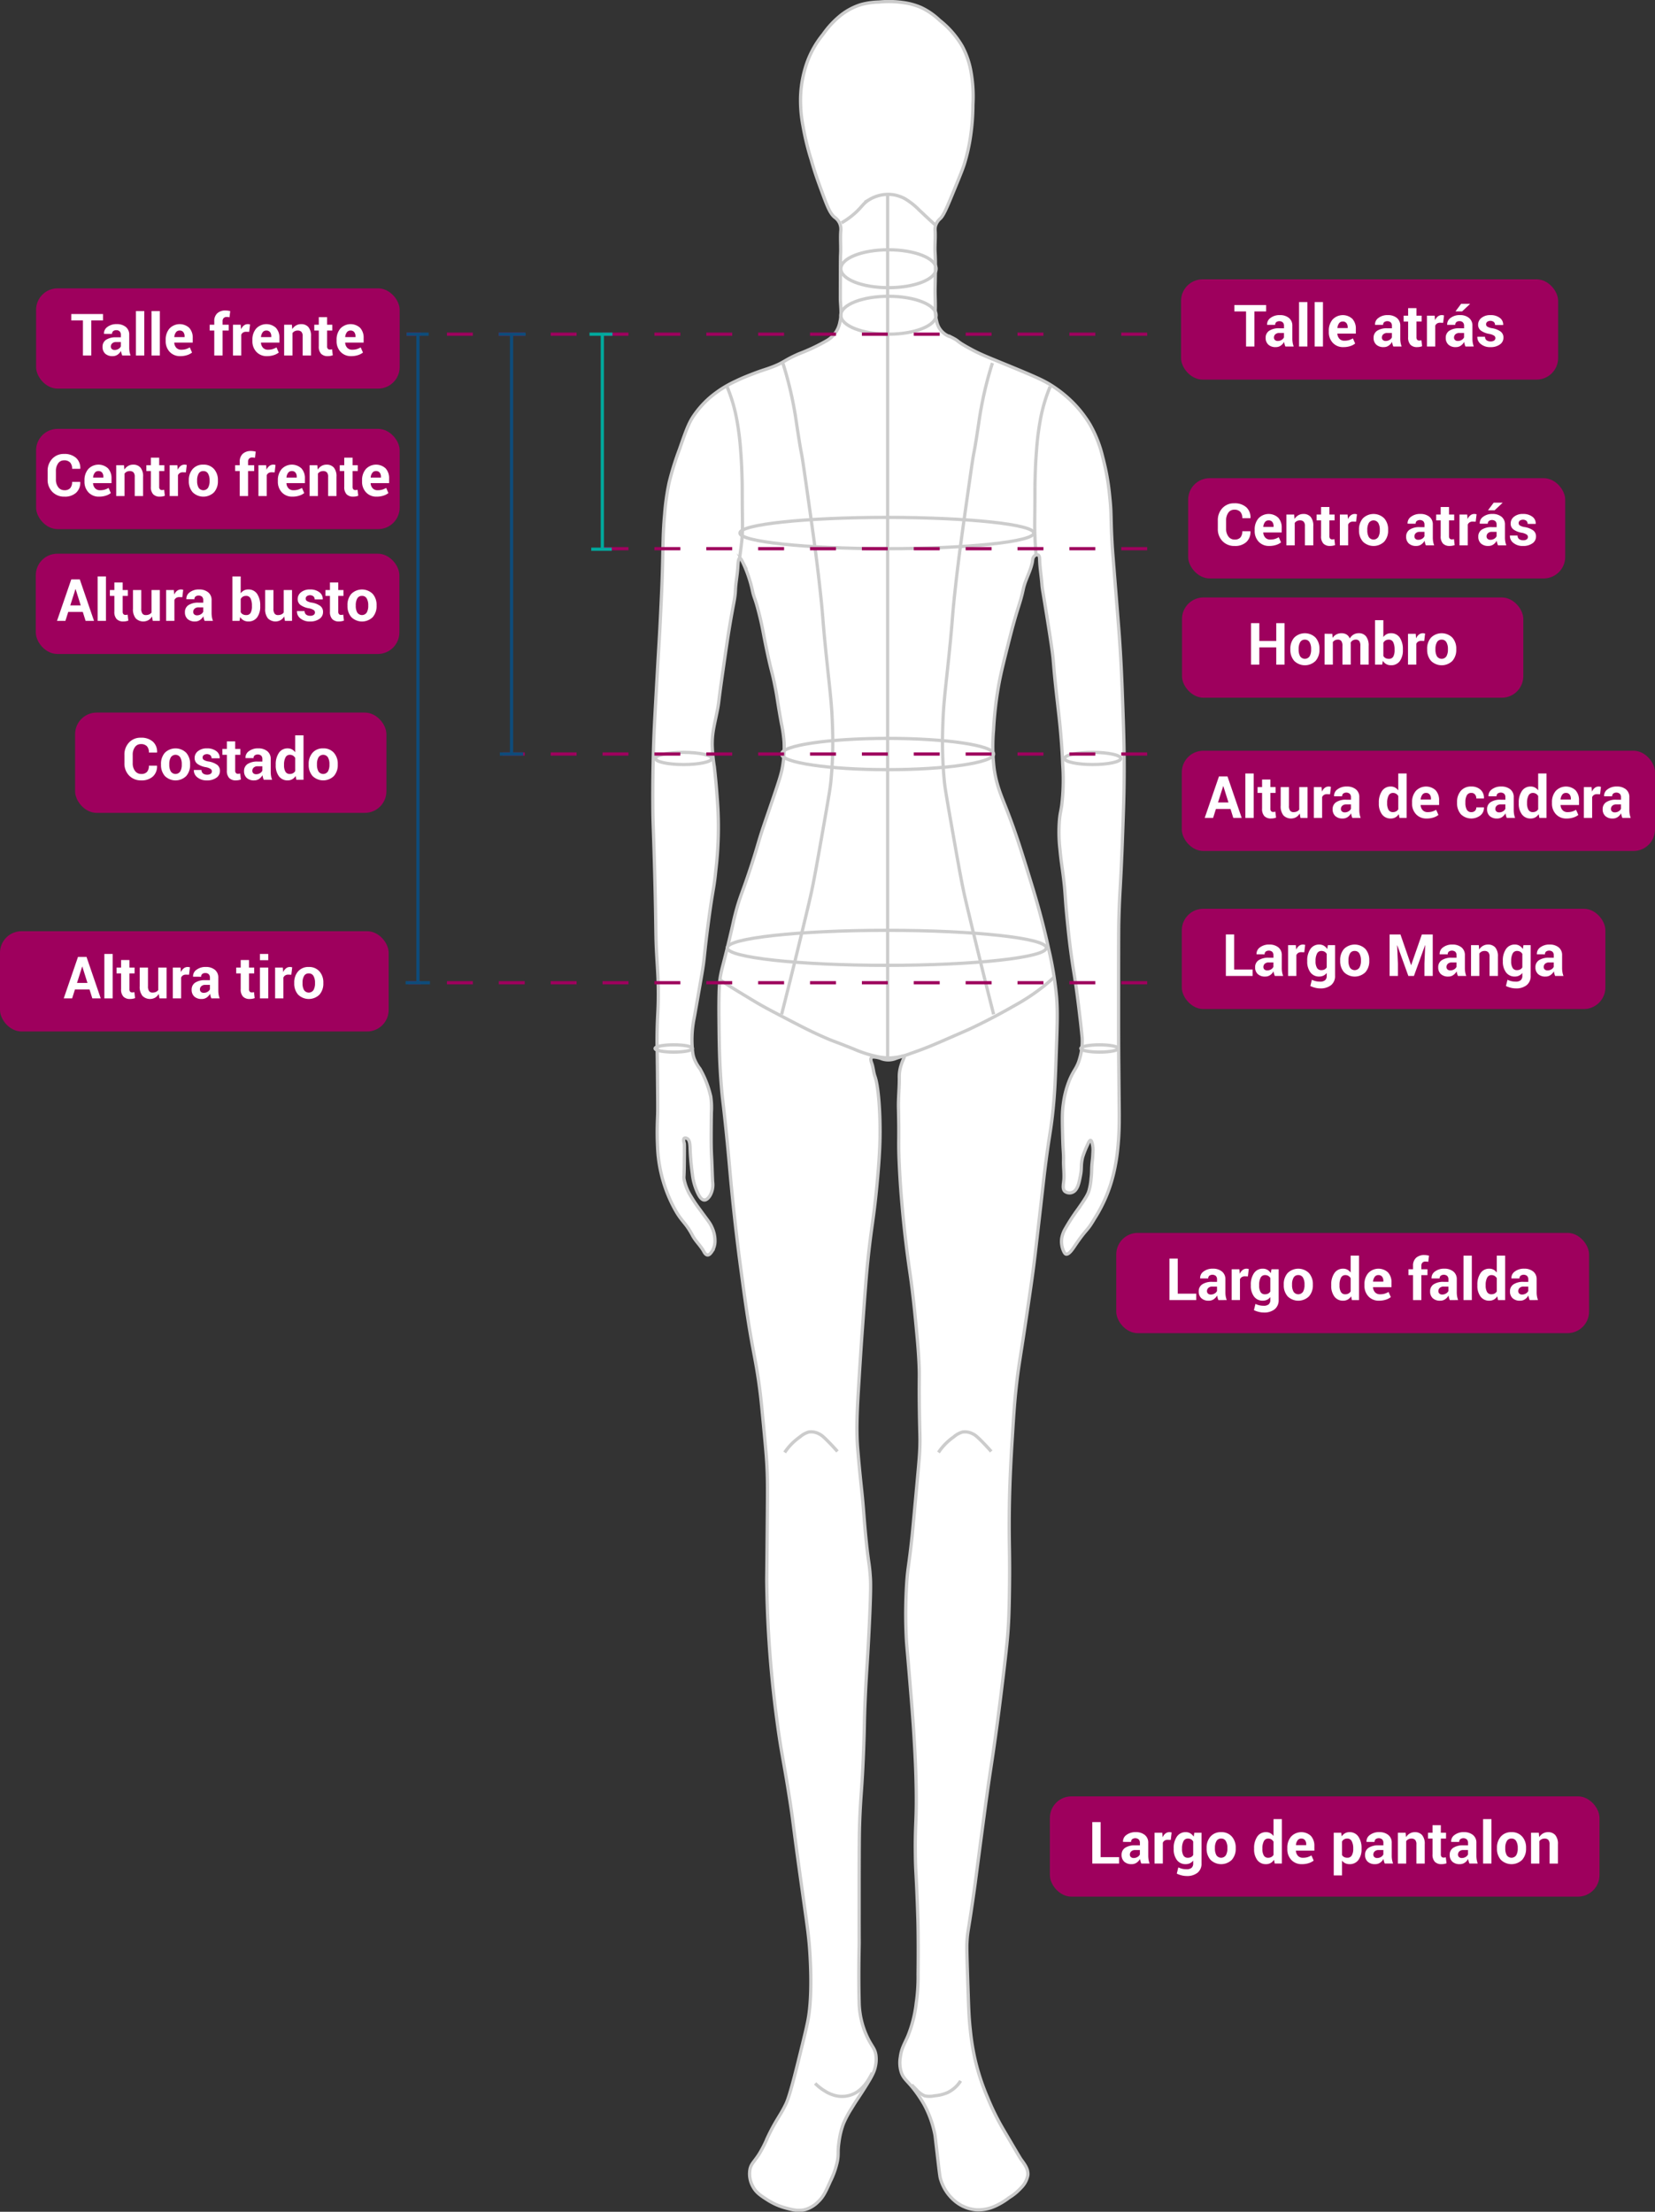 <svg xmlns="http://www.w3.org/2000/svg" width="510.495" height="682.367" viewBox="0 0 510.495 682.367">
  <rect x="0" y="0" width="510.495" height="682.367" fill="#333333" stroke="none"/>
  <g id="Grupo_1054671" data-name="Grupo 1054671" transform="translate(-743.04 -7841.505)">
    <rect id="Rectángulo_5560" data-name="Rectángulo 5560" width="112.15" height="30.936" rx="6.645" transform="translate(754.169 7930.461)" fill="#9e005d"/>
    <rect id="Rectángulo_5561" data-name="Rectángulo 5561" width="112.15" height="30.936" rx="6.645" transform="translate(754.08 8012.325)" fill="#9e005d"/>
    <rect id="Rectángulo_5562" data-name="Rectángulo 5562" width="112.15" height="30.936" rx="6.645" transform="translate(754.169 7973.812)" fill="#9e005d"/>
    <rect id="Rectángulo_5563" data-name="Rectángulo 5563" width="96.019" height="30.936" rx="6.645" transform="translate(766.206 8061.347)" fill="#9e005d"/>
    <rect id="Rectángulo_5564" data-name="Rectángulo 5564" width="119.886" height="30.936" rx="6.645" transform="translate(743.039 8128.793)" fill="#9e005d"/>
    <rect id="Rectángulo_5565" data-name="Rectángulo 5565" width="116.305" height="30.936" rx="6.645" transform="translate(1107.347 7927.679)" fill="#9e005d"/>
    <rect id="Rectángulo_5566" data-name="Rectángulo 5566" width="105.278" height="30.936" rx="6.645" transform="translate(1107.635 8025.825)" fill="#9e005d"/>
    <rect id="Rectángulo_5567" data-name="Rectángulo 5567" width="116.305" height="30.936" rx="6.645" transform="translate(1109.529 7989.026)" fill="#9e005d"/>
    <rect id="Rectángulo_5568" data-name="Rectángulo 5568" width="130.648" height="30.936" rx="6.645" transform="translate(1107.577 8121.867)" fill="#9e005d"/>
    <rect id="Rectángulo_5569" data-name="Rectángulo 5569" width="145.957" height="30.936" rx="6.645" transform="translate(1107.577 8073.115)" fill="#9e005d"/>
    <rect id="Rectángulo_5570" data-name="Rectángulo 5570" width="145.842" height="30.936" rx="6.645" transform="translate(1087.353 8221.867)" fill="#9e005d"/>
    <rect id="Rectángulo_5571" data-name="Rectángulo 5571" width="169.527" height="30.936" rx="6.645" transform="translate(1066.885 8395.708)" fill="#9e005d"/>
    <path id="Trazado_125313" data-name="Trazado 125313" d="M1079.986,8199.456c-.341,2.855-.1,3.173-.392,5.674a19.217,19.217,0,0,1-.652,3.718c-.342,1.105-.774,1.958-3.326,5.608a61.487,61.487,0,0,0-3.913,6,8.839,8.839,0,0,0-1.174,3.131,7.224,7.224,0,0,0,.587,3.913c.365.781.6.882.717.913.877.24,2.063-1.538,2.609-2.348,4.131-6.121,3.593-4.134,6.261-8.675a45.016,45.016,0,0,0,6-14.543,57.878,57.878,0,0,0,.978-5.738,87.739,87.739,0,0,0,.587-10.631c.013-.964.01-1.376-.065-9.065-.04-4.161-.061-6.242-.065-6.652-.057-5.478-.067-10.818-.065-17.739.005-16.515.008-24.773.065-27.066.247-9.878.561-9.905,1.174-26.934.259-7.2.4-10.988.456-16.044.12-9.879-.164-17.248-.456-25.3-.206-5.682-.442-12.024-1.044-20.413-.055-.773-.341-4.364-.913-11.544-1.159-14.557-1.193-14.808-1.3-16.826-.454-8.273-.136-8.8-.718-14.217a73.544,73.544,0,0,0-2.152-12.131,37.806,37.806,0,0,0-3.913-10.043,35.545,35.545,0,0,0-6-7.5,38.363,38.363,0,0,0-5.152-4.109c-2.5-1.68-4.49-2.651-12.587-6-7.9-3.265-9.789-3.907-13.369-5.869-4.855-2.66-2.705-2.011-5.87-3.587a6.2,6.2,0,0,1-4.3-4.7,13.417,13.417,0,0,1-.457-4.043c.054-2.13-.114-4.262-.065-6.391.119-5.217.179-7.825,0-10.827-.136-2.278.158-4.57,0-6.848a4.175,4.175,0,0,1,.13-1.434,4.8,4.8,0,0,1,1.5-2.283c1.027-.938,2.2-3.769,4.5-9.391,1.632-3.986,2.448-5.978,2.935-7.566a56.491,56.491,0,0,0,1.957-9,67.28,67.28,0,0,0,.652-9.195,43.252,43.252,0,0,0-.587-10.044,26.1,26.1,0,0,0-2.674-7.891,28.216,28.216,0,0,0-7.044-8.087,21.285,21.285,0,0,0-5.673-3.913,20.923,20.923,0,0,0-5.805-1.565,30.585,30.585,0,0,0-7.174-.131,23.3,23.3,0,0,0-5.543.783,19.307,19.307,0,0,0-6.913,3.848,28.457,28.457,0,0,0-4.826,5.348,29.407,29.407,0,0,0-5.609,10.826,35.368,35.368,0,0,0-1.3,8.021,41.3,41.3,0,0,0,.717,9.327,81.958,81.958,0,0,0,2.544,10.5c1.222,4.283,2.054,6.529,3.717,11.022,1.474,3.981,2.3,5.786,3.587,6.782a4.609,4.609,0,0,1,1.435,1.7,4.756,4.756,0,0,1,.391,2.478c-.192,2.384.066,4.786-.065,7.174-.051.929-.056,3.336-.065,8.152-.008,3.9-.012,5.844,0,6.065.141,2.709.427,4.474-.2,6.978a8.252,8.252,0,0,1-3.913,5.413,58.976,58.976,0,0,1-8.674,4.109c-4.834,2.12-4.523,2.706-8.674,4.239-1.863.688-2.765.88-5.543,1.957-1.63.631-3.311,1.283-5.218,2.217a34.51,34.51,0,0,0-8.021,5.087,29.26,29.26,0,0,0-5.218,5.935c-1.434,2.2-2.367,4.841-4.174,10.043a89.187,89.187,0,0,0-3.2,10.305,73.047,73.047,0,0,0-1.369,9.652c-.537,5.9-.462,8.932-.652,16.174-.128,4.872-.3,8.531-.652,15.848-.277,5.777-.362,6.466-.979,17.347-.64,11.3-.96,16.948-1.108,21.457-.249,7.555-.283,13.894-.261,18.457.033,7.063.2,7,.587,21.652.5,18.959.21,18.206.652,25.826.233,4.022.471,6.922.456,11.674-.015,5.279-.323,6.4-.391,12.913-.031,3.018.04,2.232.13,11.282.075,7.447.112,11.171.066,12.457-.082,2.279-.243,5.206-.066,9.392.062,1.458.107,2.459.261,3.848a43.706,43.706,0,0,0,4.761,15.521c2.539,4.8,3.457,4.308,5.8,8.739.934,1.765,2.5,3.138,3.456,4.892.169.31.574,1.077,1.174,1.108s1.105-.713,1.37-1.108a5.789,5.789,0,0,0,.913-2.936,9.614,9.614,0,0,0-.848-4.3c-.668-1.585-1.166-2-3.717-5.543a45.816,45.816,0,0,1-2.87-4.24,15.388,15.388,0,0,1-2.087-5.217c-.136-.817.024-.4.065-4.7.039-4.07.059-6.1,0-6.325-.1-.383-.383-1.342,0-1.631.291-.22.825.053.848.065.929.486.913,2.122.978,3.913,0,0,.113,3.1.652,6.978a18.593,18.593,0,0,0,1.109,4.631c.521,1.3,1.381,3.442,2.609,3.456.808.009,1.427-.908,1.7-1.3a6.674,6.674,0,0,0,.847-4.3c-.135-2.608-.183-5.22-.326-7.826-.132-2.413-.131-4.236-.13-6.392,0-1.478.023-4.24.065-7.174a23.08,23.08,0,0,0-.2-4.956,31.3,31.3,0,0,0-3.326-8.544,11.951,11.951,0,0,1-1.956-3.652,9.6,9.6,0,0,1-.261-1.239,33.328,33.328,0,0,1,.391-10.565c.148-.663.9-5.007,2.413-13.7.916-5.271.6-5.127,1.891-15.065,1.515-11.684,1.8-10.768,2.413-16.957a113.524,113.524,0,0,0,.653-19.043c-.436-7.435-1.109-12.978-1.109-12.978a50.87,50.87,0,0,1-.652-6.717c-.013-4.024.705-6.114,1.63-10.892.516-2.665.108-1.061,1.761-12.522.937-6.5,1.406-9.743,1.957-13.043,1.339-8.018,1.69-8.509,1.826-11.413.107-2.293.578-4.557.717-6.848.071-1.17.142-2.8.587-2.87.3-.048.635.615.783.913a40.478,40.478,0,0,1,3.065,8.675c.647,3.121.693,1.846,2.087,7.3,1.248,4.886,1.233,5.994,2.674,12.652,1.32,6.1,1.361,5.3,2.282,9.913.84,4.2.522,3.442,1.957,11.413a42.07,42.07,0,0,1,.848,5.935,34.709,34.709,0,0,1-.457,7.369c-.359,2.166-.792,3.593-2.934,9.914-1.332,3.926-2.022,5.9-2.544,7.434-2.164,6.343-2,6.649-4.174,13.3-2.843,8.722-3.485,9.322-4.957,15-.642,2.479-.463,2.148-1.891,8.087-1.9,7.913-2.231,8.553-2.674,11.022-.242,1.351-.549,3.422-.456,13.239.072,7.7.122,12.986.717,20.479.354,4.443.45,4.022,1.435,13.5s1.074,11.694,1.826,19.3c1.188,12.03,2.424,21.275,2.739,23.609,1.392,10.295,2.275,16.828,3.848,25.173.595,3.161,1.482,7.6,2.217,13.827.273,2.306.487,4.537.914,9,.389,4.072.718,7.5.912,10.107.41,5.478.386,9.411.327,16.5-.184,21.935-.217,20.382-.2,22.175.046,4.068.224,13.1,1.174,24.587.235,2.842.849,9.848,2.087,18.978,1.352,9.973,1.933,11.312,3.848,23.675,1.206,7.791.772,5.946,3.26,23.8,2.149,15.419,2.646,18.034,3,24.391.617,11.049-.135,16.564-.456,18.652-.353,2.3-1.279,6.053-3.131,13.564-2.672,10.841-3.466,12.586-3.978,13.631-1.754,3.584-3.035,4.779-5.543,10.108a37.942,37.942,0,0,1-2.544,5.021c-1.637,2.581-2.475,2.988-2.869,4.7a8.048,8.048,0,0,0,.913,5.479c1,1.838,2.39,2.73,4.435,4.044a19.942,19.942,0,0,0,5.543,2.478c2.274.612,4.122,1.11,6.326.456a9.221,9.221,0,0,0,3.783-2.347c1.605-1.509,2.331-3.092,3.717-6.2a25.782,25.782,0,0,0,2.217-6.261c.477-2.546.009-2.77.522-6.13a24.635,24.635,0,0,1,1.37-5.544,30.8,30.8,0,0,1,2.543-4.762c1.589-2.635,1.964-3,3.979-6.194,2.4-3.8,2.991-5.058,3.326-6.719a9.7,9.7,0,0,0,.13-3.587c-.316-1.777-1.033-2.354-2.152-4.435a26.24,26.24,0,0,1-3-11.934c-.2-7.74-.032-15.457,0-17.088.037-1.89-.006-.737,0-10.369.009-15.431.014-23.146.13-26.8.328-10.308.794-10.508,1.3-24.848.252-7.086.13-6.81.391-13.108.368-8.882.681-11.148,1.239-22.37.616-12.388.495-14.864.392-16.435-.306-4.642-.644-4.256-1.5-13.435-.541-5.8-.535-7.335-1.175-13.369-.155-1.471-.4-3.71-.717-7.044-.285-3.03-.48-5.4-.522-5.936-.471-5.983-.1-12.6.392-20.412.443-7.1.665-10.652,1.043-15.849.816-11.214,1.224-16.821,1.7-21.391,1.15-11.146,1.782-12.349,2.869-24,.8-8.6.906-12.742.914-15.652.021-8.234-.7-14.882-1.566-17.283-.471-1.3-.515-2.737-.978-4.043-.177-.5-.508-1.361-.131-1.761.173-.183.447-.221.914-.2a8.207,8.207,0,0,1,2.413.587,6.255,6.255,0,0,0,3.782,0c.706-.265,1.166-.416,2.087-.717.531-.174.785-.25.913-.13.214.2-.24.795-.717,2.086,0,0-.161.434-.392,1.24a11.265,11.265,0,0,0-.391,3.326c.033,3.153-.341,6.3-.261,9.456.263,10.309-.1,9.625.261,17.413.256,5.6.619,9.826.848,12.457.681,7.824,1.514,14.183,1.826,16.5.557,4.129.815,5.474,1.37,10.043.109.9.52,4.319.978,9.065.522,5.415.845,8.761,1.044,12.914.234,4.91-.014,4.477.13,14.607.109,7.687.257,8.255.13,11.87-.078,2.249-.358,5.313-.913,11.349-.9,9.726-1.344,14.605-1.435,15.456-1.07,10.032-1.344,9.634-1.7,14.8a150.885,150.885,0,0,0-.2,15.131c.128,3.662.271,4.119,1.174,15.13.663,8.076.994,12.113,1.305,17.349.235,3.978.544,9.182.652,15.718.167,10.178-.368,10.475-.261,20.151.072,6.541.3,5.144.782,20.152,0,0,.195,6.082.066,17.087a55.522,55.522,0,0,1-.587,8.936,38.562,38.562,0,0,1-2.609,10.174c-1.009,2.32-1.947,3.691-2.283,6.391a9.817,9.817,0,0,0,.326,4.761c.661,1.839,1.633,2.395,3.522,4.7a39.826,39.826,0,0,1,3.457,5.087,32.234,32.234,0,0,1,3.326,9.2c.106.526.1.557.782,6.457.757,6.529.816,6.925,1.109,7.76a13.785,13.785,0,0,0,5.022,6.979,11.6,11.6,0,0,0,5.869,2.151,12.292,12.292,0,0,0,5.609-1.044,21.4,21.4,0,0,0,4.5-2.674,16.8,16.8,0,0,0,3.718-3.065,7.362,7.362,0,0,0,2.086-3.848c.206-1.943-1-3.425-2.152-5.021-.193-.268-1.955-3.266-5.478-9.262a76.217,76.217,0,0,1-4.761-9.651,70.4,70.4,0,0,1-3.652-10.826,74.013,74.013,0,0,1-1.7-10.109c-.34-3.021-.461-5.309-.652-10.956-.317-9.385-.476-14.078-.391-15.849.186-3.916.439-3.309,2.282-16.5.533-3.813.334-2.59,2.087-15.782.911-6.854,1.367-10.281,1.7-12.651,1.307-9.414,1.547-10.186,2.8-19.239.911-6.555,1.463-11.065,2.152-16.7,1.266-10.337,1.525-13.454,1.7-16.109.164-2.531.3-5.43.391-11.478.177-11.672-.13-13.881-.065-22.826.077-10.49.583-18.749.978-25.044.435-6.922.659-10.491,1.24-15.717.712-6.41,1.131-7.83,3.326-22.7,1.012-6.857,1.519-10.287,2.087-14.739.168-1.315.43-3.413,1.956-16.761,1.2-10.526,1.1-9.744,1.3-11.412,1.455-11.873,1.893-12.263,2.608-19.175.591-5.7.742-10.02,1.044-18.652.28-8.015.413-12.109.065-16.369a107.154,107.154,0,0,0-2.478-15c-.668-3.117-2.2-9.94-5.218-19.761-3.178-10.353-4.922-16.035-7.956-23.739-1.544-3.921-2.886-7-3.587-11.8a57.912,57.912,0,0,1-.2-12.066,111.242,111.242,0,0,1,1.435-12.978c.638-3.79,1.426-6.94,3-13.239,3.152-12.613,3.6-11.941,4.761-17.348.656-3.059,2.5-5.828,2.869-8.935a1.907,1.907,0,0,1,.587-1.239,1.12,1.12,0,0,1,1.109-.261c.437.227.449.992.457,1.3.061,2.641.519,5.258.717,7.892.069.916.14,1.263.587,3.978.209,1.272,1.717,10.438,2.413,15.326.782,5.494.279,3.756,1.7,16.3.466,4.129.763,6.464,1.108,10.566.205,2.428.448,5.36.587,9.261a66.49,66.49,0,0,1-.261,12.326c-.326,2.418-.505,2.406-.717,4.565a46.791,46.791,0,0,0,.131,9.261c.319,3.584.589,4.8,1.043,8.413.713,5.672.429,5.713,1.239,13.761.325,3.232.687,6.823,1.37,11.609.607,4.253.819,4.9,1.5,9.912.452,3.33.812,6.385,1.043,8.348.1.835.235,2.018.391,3.522.142,1.365.225,2.164.261,2.674a18.466,18.466,0,0,1-.717,6.195c-.881,3.254-1.838,3.471-3.261,6.979a29.215,29.215,0,0,0-1.826,7.108c-.4,2.637-.329,5.214-.2,10.37.122,4.693.308,4.475.261,7.37-.033,2.043.291,4.1.065,6.13-.141,1.27-.374,2.451.327,3.13a2.323,2.323,0,0,0,2.347.327c1.613-.636,2.063-2.983,2.478-5.153.5-2.605.026-2.847.653-5.607a30.222,30.222,0,0,1,1.63-4.109c.214-.491.534-1.209.848-1.174.263.03.405.576.522,1.044a8.22,8.22,0,0,1,.2,2.607C1080.106,8198.17,1080.068,8198.766,1079.986,8199.456Z" fill="#fff" stroke="#ccc" stroke-miterlimit="10" stroke-width="1"/>
    <g id="Grupo_56599" data-name="Grupo 56599">
      <g id="Grupo_56598" data-name="Grupo 56598">
        <path id="Trazado_125314" data-name="Trazado 125314" d="M1133.582,7937.588h-3.621v10.819h-2.567v-10.819h-3.6v-1.978h9.791Z" fill="#fff"/>
        <path id="Trazado_125315" data-name="Trazado 125315" d="M1139.523,7948.407a5.2,5.2,0,0,1-.241-.685,4.82,4.82,0,0,1-.146-.739,3.517,3.517,0,0,1-1.042,1.152,2.6,2.6,0,0,1-1.542.457,3.209,3.209,0,0,1-2.3-.769,2.759,2.759,0,0,1-.809-2.1,2.508,2.508,0,0,1,1.077-2.167,5.387,5.387,0,0,1,3.142-.768h1.432v-.756a1.479,1.479,0,0,0-.36-1.063,1.683,1.683,0,0,0-2.026-.075,1.067,1.067,0,0,0-.338.839l-2.479-.009-.008-.052a2.413,2.413,0,0,1,1.045-2.078,4.561,4.561,0,0,1,2.91-.875,4.254,4.254,0,0,1,2.768.865,3,3,0,0,1,1.064,2.466v3.928a7.472,7.472,0,0,0,.1,1.257,6.335,6.335,0,0,0,.322,1.169Zm-2.347-1.714a2.2,2.2,0,0,0,1.2-.334,1.734,1.734,0,0,0,.711-.773v-1.345h-1.432a1.718,1.718,0,0,0-1.239.408,1.328,1.328,0,0,0-.422.99.986.986,0,0,0,.316.764A1.221,1.221,0,0,0,1137.176,7946.693Z" fill="#fff"/>
        <path id="Trazado_125316" data-name="Trazado 125316" d="M1146.308,7948.407h-2.566V7934.7h2.566Z" fill="#fff"/>
        <path id="Trazado_125317" data-name="Trazado 125317" d="M1151.116,7948.407h-2.567V7934.7h2.567Z" fill="#fff"/>
        <path id="Trazado_125318" data-name="Trazado 125318" d="M1157.435,7948.592a4.282,4.282,0,0,1-3.287-1.319,4.715,4.715,0,0,1-1.23-3.348v-.352a5.194,5.194,0,0,1,1.165-3.489,4.342,4.342,0,0,1,6.112-.2,4.462,4.462,0,0,1,1.063,3.137v1.4h-5.677l-.018.053a2.468,2.468,0,0,0,.629,1.541,1.963,1.963,0,0,0,1.516.6,4.9,4.9,0,0,0,1.415-.172,6.4,6.4,0,0,0,1.23-.54l.695,1.586a4.729,4.729,0,0,1-1.521.79A6.587,6.587,0,0,1,1157.435,7948.592Zm-.228-7.893a1.335,1.335,0,0,0-1.125.545,2.825,2.825,0,0,0-.51,1.433l.026.044h3.147v-.229a2.058,2.058,0,0,0-.383-1.306A1.378,1.378,0,0,0,1157.207,7940.7Z" fill="#fff"/>
        <path id="Trazado_125319" data-name="Trazado 125319" d="M1172.816,7948.407a5.2,5.2,0,0,1-.241-.685,4.82,4.82,0,0,1-.146-.739,3.517,3.517,0,0,1-1.042,1.152,2.6,2.6,0,0,1-1.542.457,3.209,3.209,0,0,1-2.3-.769,2.759,2.759,0,0,1-.809-2.1,2.508,2.508,0,0,1,1.077-2.167,5.386,5.386,0,0,1,3.142-.768h1.432v-.756a1.479,1.479,0,0,0-.36-1.063,1.683,1.683,0,0,0-2.026-.075,1.067,1.067,0,0,0-.338.839l-2.479-.009-.008-.052a2.41,2.41,0,0,1,1.045-2.078,4.561,4.561,0,0,1,2.91-.875,4.254,4.254,0,0,1,2.768.865,3,3,0,0,1,1.064,2.466v3.928a7.459,7.459,0,0,0,.1,1.257,6.4,6.4,0,0,0,.321,1.169Zm-2.347-1.714a2.2,2.2,0,0,0,1.2-.334,1.734,1.734,0,0,0,.711-.773v-1.345h-1.432a1.718,1.718,0,0,0-1.239.408,1.328,1.328,0,0,0-.422.99.985.985,0,0,0,.316.764A1.221,1.221,0,0,0,1170.469,7946.693Z" fill="#fff"/>
        <path id="Trazado_125320" data-name="Trazado 125320" d="M1179.953,7936.568v2.329h1.6v1.8h-1.6v4.843a1.121,1.121,0,0,0,.228.791.816.816,0,0,0,.616.237,2.266,2.266,0,0,0,.346-.022,2.868,2.868,0,0,0,.339-.074l.22,1.854a5.29,5.29,0,0,1-.756.2,4.654,4.654,0,0,1-.8.066,2.733,2.733,0,0,1-2.044-.73,3.2,3.2,0,0,1-.716-2.311V7940.7H1176v-1.8h1.388v-2.329Z" fill="#fff"/>
        <path id="Trazado_125321" data-name="Trazado 125321" d="M1188.188,7941.1l-.94-.026a1.711,1.711,0,0,0-.941.237,1.51,1.51,0,0,0-.562.668v6.425h-2.558v-9.51h2.382l.114,1.407a2.994,2.994,0,0,1,.866-1.164,1.923,1.923,0,0,1,1.226-.418,1.881,1.881,0,0,1,.356.031q.162.03.33.074Z" fill="#fff"/>
        <path id="Trazado_125322" data-name="Trazado 125322" d="M1195.07,7948.407a5.2,5.2,0,0,1-.241-.685,4.706,4.706,0,0,1-.146-.739,3.517,3.517,0,0,1-1.042,1.152,2.6,2.6,0,0,1-1.542.457,3.209,3.209,0,0,1-2.3-.769,2.755,2.755,0,0,1-.809-2.1,2.508,2.508,0,0,1,1.077-2.167,5.387,5.387,0,0,1,3.142-.768h1.432v-.756a1.479,1.479,0,0,0-.36-1.063,1.4,1.4,0,0,0-1.064-.378,1.387,1.387,0,0,0-.962.3,1.067,1.067,0,0,0-.338.839l-2.479-.009-.009-.052a2.414,2.414,0,0,1,1.046-2.078,4.559,4.559,0,0,1,2.909-.875,4.255,4.255,0,0,1,2.769.865,3,3,0,0,1,1.064,2.466v3.928a7.472,7.472,0,0,0,.1,1.257,6.322,6.322,0,0,0,.321,1.169Zm-2.347-1.714a2.2,2.2,0,0,0,1.2-.334,1.731,1.731,0,0,0,.712-.773v-1.345h-1.432a1.722,1.722,0,0,0-1.24.408,1.331,1.331,0,0,0-.421.99.985.985,0,0,0,.316.764A1.221,1.221,0,0,0,1192.723,7946.693Zm1.011-11.452h2.716l.017.053-2.434,2.285h-2.048Z" fill="#fff"/>
        <path id="Trazado_125323" data-name="Trazado 125323" d="M1204.3,7945.788a.9.9,0,0,0-.41-.73,4.142,4.142,0,0,0-1.515-.544,6.139,6.139,0,0,1-2.545-1.015,2.208,2.208,0,0,1-.857-1.833,2.616,2.616,0,0,1,1.033-2.087,4.186,4.186,0,0,1,2.764-.857,4.538,4.538,0,0,1,2.9.852,2.519,2.519,0,0,1,1.033,2.153l-.018.053H1204.2a1.251,1.251,0,0,0-.365-.931,1.744,1.744,0,0,0-2.047-.057.951.951,0,0,0-.357.76.861.861,0,0,0,.374.72,4.056,4.056,0,0,0,1.516.5,6.144,6.144,0,0,1,2.61,1.033,2.27,2.27,0,0,1,.853,1.876,2.5,2.5,0,0,1-1.1,2.1,4.753,4.753,0,0,1-2.9.814,4.411,4.411,0,0,1-3-.962,2.69,2.69,0,0,1-1.051-2.194l.018-.052h2.346a1.336,1.336,0,0,0,.5,1.107,2.068,2.068,0,0,0,1.24.343,1.783,1.783,0,0,0,1.084-.281A.907.907,0,0,0,1204.3,7945.788Z" fill="#fff"/>
      </g>
    </g>
    <g id="Grupo_56601" data-name="Grupo 56601">
      <g id="Grupo_56600" data-name="Grupo 56600">
        <path id="Trazado_125324" data-name="Trazado 125324" d="M774.811,7940.37H771.19v10.82h-2.566v-10.82h-3.6v-1.977h9.791Z" fill="#fff"/>
        <path id="Trazado_125325" data-name="Trazado 125325" d="M780.753,7951.19a5.247,5.247,0,0,1-.242-.685,4.658,4.658,0,0,1-.145-.739,3.531,3.531,0,0,1-1.042,1.151,2.594,2.594,0,0,1-1.542.457,3.214,3.214,0,0,1-2.3-.768,2.759,2.759,0,0,1-.808-2.1,2.5,2.5,0,0,1,1.077-2.166,5.379,5.379,0,0,1,3.141-.77h1.433v-.756a1.477,1.477,0,0,0-.36-1.062,1.4,1.4,0,0,0-1.064-.379,1.387,1.387,0,0,0-.963.305,1.064,1.064,0,0,0-.338.837l-2.478-.007-.009-.053a2.413,2.413,0,0,1,1.046-2.078,4.552,4.552,0,0,1,2.909-.875,4.252,4.252,0,0,1,2.769.865,3,3,0,0,1,1.063,2.465v3.93a7.345,7.345,0,0,0,.1,1.255,6.3,6.3,0,0,0,.321,1.17Zm-2.347-1.715a2.2,2.2,0,0,0,1.2-.334,1.733,1.733,0,0,0,.712-.773v-1.344h-1.433a1.718,1.718,0,0,0-1.239.408,1.329,1.329,0,0,0-.422.989.989.989,0,0,0,.317.765A1.223,1.223,0,0,0,778.406,7949.475Z" fill="#fff"/>
        <path id="Trazado_125326" data-name="Trazado 125326" d="M787.538,7951.19h-2.567v-13.711h2.567Z" fill="#fff"/>
        <path id="Trazado_125327" data-name="Trazado 125327" d="M792.345,7951.19h-2.566v-13.711h2.566Z" fill="#fff"/>
        <path id="Trazado_125328" data-name="Trazado 125328" d="M798.665,7951.374a4.284,4.284,0,0,1-3.287-1.318,4.712,4.712,0,0,1-1.231-3.348v-.352a5.2,5.2,0,0,1,1.165-3.49,4.342,4.342,0,0,1,6.112-.2,4.46,4.46,0,0,1,1.064,3.137v1.4H796.81l-.017.053a2.47,2.47,0,0,0,.629,1.541,1.962,1.962,0,0,0,1.515.6,4.881,4.881,0,0,0,1.415-.172,6.407,6.407,0,0,0,1.231-.541l.694,1.586a4.726,4.726,0,0,1-1.52.791A6.592,6.592,0,0,1,798.665,7951.374Zm-.229-7.893a1.339,1.339,0,0,0-1.125.545,2.855,2.855,0,0,0-.51,1.434l.027.043h3.146v-.229a2.049,2.049,0,0,0-.383-1.3A1.374,1.374,0,0,0,798.436,7943.481Z" fill="#fff"/>
        <path id="Trazado_125329" data-name="Trazado 125329" d="M809.132,7951.19v-7.709h-1.415v-1.8h1.415v-1.055a3.213,3.213,0,0,1,.923-2.465,3.642,3.642,0,0,1,2.593-.867,4.773,4.773,0,0,1,.664.049c.225.033.473.078.742.136l-.219,1.907c-.141-.024-.277-.043-.41-.061a3.4,3.4,0,0,0-.46-.027,1.237,1.237,0,0,0-.946.343,1.389,1.389,0,0,0-.32.985v1.055h1.89v1.8H811.7v7.709Z" fill="#fff"/>
        <path id="Trazado_125330" data-name="Trazado 125330" d="M819.9,7943.886l-.94-.026a1.7,1.7,0,0,0-.941.237,1.5,1.5,0,0,0-.562.668v6.425H814.9v-9.509h2.382l.114,1.406a3,3,0,0,1,.865-1.164,1.925,1.925,0,0,1,1.227-.418,1.862,1.862,0,0,1,.355.031c.109.02.219.045.331.074Z" fill="#fff"/>
        <path id="Trazado_125331" data-name="Trazado 125331" d="M825.41,7951.374a4.284,4.284,0,0,1-3.287-1.318,4.712,4.712,0,0,1-1.231-3.348v-.352a5.2,5.2,0,0,1,1.165-3.49,4.343,4.343,0,0,1,6.113-.2,4.46,4.46,0,0,1,1.063,3.137v1.4h-5.678l-.017.053a2.47,2.47,0,0,0,.629,1.541,1.962,1.962,0,0,0,1.515.6,4.881,4.881,0,0,0,1.415-.172,6.407,6.407,0,0,0,1.231-.541l.694,1.586a4.715,4.715,0,0,1-1.52.791A6.592,6.592,0,0,1,825.41,7951.374Zm-.229-7.893a1.339,1.339,0,0,0-1.125.545,2.845,2.845,0,0,0-.509,1.434l.026.043h3.146v-.229a2.054,2.054,0,0,0-.382-1.3A1.378,1.378,0,0,0,825.181,7943.481Z" fill="#fff"/>
        <path id="Trazado_125332" data-name="Trazado 125332" d="M833.074,7941.681l.114,1.361a3.489,3.489,0,0,1,1.169-1.133,3.041,3.041,0,0,1,1.556-.4,2.862,2.862,0,0,1,2.25.9,4.184,4.184,0,0,1,.808,2.84v5.941H836.4v-5.947a1.932,1.932,0,0,0-.387-1.361,1.559,1.559,0,0,0-1.169-.4,2,2,0,0,0-.914.207,1.894,1.894,0,0,0-.676.586v6.916h-2.567v-9.509Z" fill="#fff"/>
        <path id="Trazado_125333" data-name="Trazado 125333" d="M843.937,7939.35v2.331h1.6v1.8h-1.6v4.844a1.117,1.117,0,0,0,.229.791.814.814,0,0,0,.615.236,2.173,2.173,0,0,0,.347-.021,2.867,2.867,0,0,0,.338-.074l.22,1.853a5.109,5.109,0,0,1-.756.2,4.644,4.644,0,0,1-.8.065,2.733,2.733,0,0,1-2.044-.729,3.2,3.2,0,0,1-.716-2.312v-4.852h-1.389v-1.8h1.389v-2.331Z" fill="#fff"/>
        <path id="Trazado_125334" data-name="Trazado 125334" d="M851.382,7951.374a4.286,4.286,0,0,1-3.288-1.318,4.715,4.715,0,0,1-1.23-3.348v-.352a5.2,5.2,0,0,1,1.165-3.49,4.342,4.342,0,0,1,6.112-.2,4.46,4.46,0,0,1,1.064,3.137v1.4h-5.678l-.018.053a2.47,2.47,0,0,0,.629,1.541,1.963,1.963,0,0,0,1.516.6,4.886,4.886,0,0,0,1.415-.172,6.374,6.374,0,0,0,1.23-.541l.7,1.586a4.722,4.722,0,0,1-1.521.791A6.586,6.586,0,0,1,851.382,7951.374Zm-.229-7.893a1.336,1.336,0,0,0-1.125.545,2.855,2.855,0,0,0-.51,1.434l.027.043h3.146v-.229a2.048,2.048,0,0,0-.383-1.3A1.376,1.376,0,0,0,851.153,7943.481Z" fill="#fff"/>
      </g>
    </g>
    <g id="Grupo_56603" data-name="Grupo 56603">
      <g id="Grupo_56602" data-name="Grupo 56602">
        <path id="Trazado_125335" data-name="Trazado 125335" d="M767.77,7990.181l.018.052a4.178,4.178,0,0,1-1.261,3.279,5.068,5.068,0,0,1-3.6,1.212,5,5,0,0,1-3.753-1.485,5.263,5.263,0,0,1-1.441-3.823v-2.54a5.355,5.355,0,0,1,1.406-3.823,4.8,4.8,0,0,1,3.657-1.5,5.307,5.307,0,0,1,3.709,1.218,4.164,4.164,0,0,1,1.3,3.318l-.017.052h-2.5a2.8,2.8,0,0,0-.607-1.938,2.427,2.427,0,0,0-1.889-.672,2.143,2.143,0,0,0-1.829.936,3.964,3.964,0,0,0-.676,2.383v2.555a3.849,3.849,0,0,0,.712,2.4,2.29,2.29,0,0,0,1.924.936,2.261,2.261,0,0,0,1.78-.647,2.806,2.806,0,0,0,.576-1.919Z" fill="#fff"/>
        <path id="Trazado_125336" data-name="Trazado 125336" d="M773.615,7994.724a4.279,4.279,0,0,1-3.287-1.318,4.711,4.711,0,0,1-1.231-3.349v-.351a5.2,5.2,0,0,1,1.165-3.489,4.34,4.34,0,0,1,6.113-.2,4.462,4.462,0,0,1,1.063,3.137v1.4H771.76l-.017.052a2.465,2.465,0,0,0,.629,1.541,1.959,1.959,0,0,0,1.515.6,4.915,4.915,0,0,0,1.415-.172,6.463,6.463,0,0,0,1.231-.54l.694,1.586a4.753,4.753,0,0,1-1.52.79A6.592,6.592,0,0,1,773.615,7994.724Zm-.229-7.892a1.339,1.339,0,0,0-1.125.545,2.836,2.836,0,0,0-.509,1.432l.026.044h3.146v-.228a2.057,2.057,0,0,0-.382-1.306A1.38,1.38,0,0,0,773.386,7986.832Z" fill="#fff"/>
        <path id="Trazado_125337" data-name="Trazado 125337" d="M781.279,7985.03l.114,1.362a3.477,3.477,0,0,1,1.169-1.133,3.032,3.032,0,0,1,1.556-.4,2.86,2.86,0,0,1,2.25.906,4.179,4.179,0,0,1,.808,2.839v5.941H784.6v-5.946a1.941,1.941,0,0,0-.386-1.362,1.56,1.56,0,0,0-1.169-.4,1.972,1.972,0,0,0-.914.207,1.865,1.865,0,0,0-.677.586v6.915h-2.567v-9.51Z" fill="#fff"/>
        <path id="Trazado_125338" data-name="Trazado 125338" d="M792.142,7982.7v2.329h1.6v1.8h-1.6v4.843a1.117,1.117,0,0,0,.229.791.813.813,0,0,0,.615.237,2.347,2.347,0,0,0,.347-.022,2.946,2.946,0,0,0,.339-.075l.219,1.855a5.32,5.32,0,0,1-.756.2,4.645,4.645,0,0,1-.8.065,2.737,2.737,0,0,1-2.044-.729,3.2,3.2,0,0,1-.716-2.312v-4.851h-1.389v-1.8h1.389V7982.7Z" fill="#fff"/>
        <path id="Trazado_125339" data-name="Trazado 125339" d="M800.378,7987.236l-.941-.026a1.711,1.711,0,0,0-.94.237,1.507,1.507,0,0,0-.563.668v6.425h-2.557v-9.51h2.381l.115,1.406a2.989,2.989,0,0,1,.865-1.164,1.934,1.934,0,0,1,1.227-.418,1.866,1.866,0,0,1,.355.032c.108.02.219.045.33.074Z" fill="#fff"/>
        <path id="Trazado_125340" data-name="Trazado 125340" d="M801.283,7989.7a5.1,5.1,0,0,1,1.186-3.485,4.139,4.139,0,0,1,3.288-1.358,4.181,4.181,0,0,1,3.3,1.354,5.074,5.074,0,0,1,1.2,3.489v.185a5.087,5.087,0,0,1-1.192,3.494,4.7,4.7,0,0,1-6.592,0,5.086,5.086,0,0,1-1.19-3.494Zm2.557.18a4.125,4.125,0,0,0,.458,2.085,1.757,1.757,0,0,0,2.931,0,4.1,4.1,0,0,0,.461-2.08v-.184a4.05,4.05,0,0,0-.466-2.062,1.577,1.577,0,0,0-1.467-.8,1.559,1.559,0,0,0-1.456.8,4.112,4.112,0,0,0-.461,2.058Z" fill="#fff"/>
        <path id="Trazado_125341" data-name="Trazado 125341" d="M816.989,7994.54v-7.708h-1.415v-1.8h1.415v-1.055a3.214,3.214,0,0,1,.923-2.464,3.639,3.639,0,0,1,2.593-.867,4.947,4.947,0,0,1,.664.048c.224.033.472.078.742.137l-.22,1.907c-.141-.023-.276-.044-.409-.061a3.51,3.51,0,0,0-.461-.027,1.235,1.235,0,0,0-.945.343,1.388,1.388,0,0,0-.321.984v1.055h1.89v1.8h-1.89v7.708Z" fill="#fff"/>
        <path id="Trazado_125342" data-name="Trazado 125342" d="M827.756,7987.236l-.941-.026a1.711,1.711,0,0,0-.94.237,1.507,1.507,0,0,0-.563.668v6.425h-2.557v-9.51h2.381l.115,1.406a2.989,2.989,0,0,1,.865-1.164,1.933,1.933,0,0,1,1.226-.418,1.869,1.869,0,0,1,.356.032c.108.02.219.045.33.074Z" fill="#fff"/>
        <path id="Trazado_125343" data-name="Trazado 125343" d="M833.266,7994.724a4.279,4.279,0,0,1-3.287-1.318,4.714,4.714,0,0,1-1.23-3.349v-.351a5.194,5.194,0,0,1,1.165-3.489,4.339,4.339,0,0,1,6.112-.2,4.462,4.462,0,0,1,1.064,3.137v1.4h-5.678l-.018.052a2.465,2.465,0,0,0,.629,1.541,1.96,1.96,0,0,0,1.516.6,4.92,4.92,0,0,0,1.415-.172,6.457,6.457,0,0,0,1.23-.54l.7,1.586a4.76,4.76,0,0,1-1.521.79A6.587,6.587,0,0,1,833.266,7994.724Zm-.228-7.892a1.336,1.336,0,0,0-1.125.545,2.827,2.827,0,0,0-.51,1.432l.026.044h3.147v-.228a2.057,2.057,0,0,0-.383-1.306A1.38,1.38,0,0,0,833.038,7986.832Z" fill="#fff"/>
        <path id="Trazado_125344" data-name="Trazado 125344" d="M840.93,7985.03l.115,1.362a3.468,3.468,0,0,1,1.169-1.133,3.026,3.026,0,0,1,1.555-.4,2.86,2.86,0,0,1,2.25.906,4.179,4.179,0,0,1,.809,2.839v5.941h-2.575v-5.946a1.935,1.935,0,0,0-.387-1.362,1.56,1.56,0,0,0-1.169-.4,1.972,1.972,0,0,0-.914.207,1.873,1.873,0,0,0-.677.586v6.915H838.54v-9.51Z" fill="#fff"/>
        <path id="Trazado_125345" data-name="Trazado 125345" d="M851.794,7982.7v2.329h1.6v1.8h-1.6v4.843a1.122,1.122,0,0,0,.228.791.815.815,0,0,0,.615.237,2.347,2.347,0,0,0,.347-.022,2.9,2.9,0,0,0,.339-.075l.22,1.855a5.358,5.358,0,0,1-.756.2,4.656,4.656,0,0,1-.8.065,2.739,2.739,0,0,1-2.044-.729,3.2,3.2,0,0,1-.716-2.312v-4.851h-1.388v-1.8h1.388V7982.7Z" fill="#fff"/>
        <path id="Trazado_125346" data-name="Trazado 125346" d="M859.238,7994.724a4.279,4.279,0,0,1-3.287-1.318,4.715,4.715,0,0,1-1.231-3.349v-.351a5.2,5.2,0,0,1,1.165-3.489,4.34,4.34,0,0,1,6.113-.2,4.462,4.462,0,0,1,1.063,3.137v1.4h-5.678l-.017.052a2.465,2.465,0,0,0,.629,1.541,1.96,1.96,0,0,0,1.515.6,4.915,4.915,0,0,0,1.415-.172,6.463,6.463,0,0,0,1.231-.54l.694,1.586a4.743,4.743,0,0,1-1.52.79A6.588,6.588,0,0,1,859.238,7994.724Zm-.229-7.892a1.339,1.339,0,0,0-1.125.545,2.837,2.837,0,0,0-.509,1.432l.026.044h3.147v-.228a2.057,2.057,0,0,0-.383-1.306A1.38,1.38,0,0,0,859.009,7986.832Z" fill="#fff"/>
      </g>
    </g>
    <g id="Grupo_56605" data-name="Grupo 56605">
      <g id="Grupo_56604" data-name="Grupo 56604">
        <path id="Trazado_125347" data-name="Trazado 125347" d="M768.578,8030.294h-4.491l-.871,2.76h-2.592l4.4-12.8h2.628l4.386,12.8h-2.593Zm-3.859-2.013h3.226l-1.582-5.027h-.053Z" fill="#fff"/>
        <path id="Trazado_125348" data-name="Trazado 125348" d="M775.723,8033.054h-2.566v-13.711h2.566Z" fill="#fff"/>
        <path id="Trazado_125349" data-name="Trazado 125349" d="M780.882,8021.215v2.329h1.6v1.8h-1.6v4.842a1.121,1.121,0,0,0,.229.791.81.81,0,0,0,.615.238,2.15,2.15,0,0,0,.347-.023,2.681,2.681,0,0,0,.339-.074l.22,1.854a5.293,5.293,0,0,1-.756.2,4.656,4.656,0,0,1-.8.065,2.735,2.735,0,0,1-2.044-.729,3.2,3.2,0,0,1-.716-2.312v-4.851h-1.389v-1.8h1.389v-2.329Z" fill="#fff"/>
        <path id="Trazado_125350" data-name="Trazado 125350" d="M789.926,8031.682a3.192,3.192,0,0,1-1.116,1.152,3.293,3.293,0,0,1-3.906-.558,4.438,4.438,0,0,1-.849-2.993v-5.739h2.558v5.769a2.465,2.465,0,0,0,.352,1.494,1.233,1.233,0,0,0,1.037.454,2.554,2.554,0,0,0,1.054-.2,1.763,1.763,0,0,0,.721-.586v-6.932h2.566v9.51h-2.188Z" fill="#fff"/>
        <path id="Trazado_125351" data-name="Trazado 125351" d="M799.278,8025.75l-.94-.026a1.715,1.715,0,0,0-.941.237,1.5,1.5,0,0,0-.562.668v6.425h-2.558v-9.51h2.382l.114,1.406a3,3,0,0,1,.865-1.164,2.021,2.021,0,0,1,1.582-.387c.109.021.219.045.33.075Z" fill="#fff"/>
        <path id="Trazado_125352" data-name="Trazado 125352" d="M806.16,8033.054a5.208,5.208,0,0,1-.241-.686,4.551,4.551,0,0,1-.146-.738,3.526,3.526,0,0,1-1.042,1.151,2.594,2.594,0,0,1-1.542.457,3.216,3.216,0,0,1-2.3-.768,2.758,2.758,0,0,1-.808-2.1,2.507,2.507,0,0,1,1.077-2.167,5.378,5.378,0,0,1,3.142-.769h1.432v-.755a1.48,1.48,0,0,0-.36-1.064,1.683,1.683,0,0,0-2.027-.074,1.067,1.067,0,0,0-.337.839l-2.479-.009-.009-.053a2.414,2.414,0,0,1,1.046-2.078,4.558,4.558,0,0,1,2.909-.875,4.255,4.255,0,0,1,2.769.865,3,3,0,0,1,1.063,2.466v3.929a7.469,7.469,0,0,0,.1,1.257,6.338,6.338,0,0,0,.321,1.169Zm-2.347-1.714a2.205,2.205,0,0,0,1.2-.334,1.737,1.737,0,0,0,.712-.774v-1.344H804.3a1.718,1.718,0,0,0-1.24.408,1.328,1.328,0,0,0-.422.989.99.99,0,0,0,.317.765A1.225,1.225,0,0,0,803.813,8031.34Z" fill="#fff"/>
        <path id="Trazado_125353" data-name="Trazado 125353" d="M823.307,8028.562a5.564,5.564,0,0,1-.949,3.4,3.211,3.211,0,0,1-2.742,1.274,2.907,2.907,0,0,1-1.445-.347,2.983,2.983,0,0,1-1.051-1.015l-.194,1.178h-2.2v-13.711h2.558v5.212a2.888,2.888,0,0,1,.989-.879,2.764,2.764,0,0,1,1.322-.308,3.152,3.152,0,0,1,2.76,1.367,6.271,6.271,0,0,1,.949,3.643Zm-2.557-.184a4.979,4.979,0,0,0-.41-2.214,1.429,1.429,0,0,0-1.392-.818,1.908,1.908,0,0,0-1.011.252,1.737,1.737,0,0,0-.65.72v4.05a1.634,1.634,0,0,0,.655.663,2.09,2.09,0,0,0,1.023.23,1.457,1.457,0,0,0,1.389-.7,4.106,4.106,0,0,0,.4-1.993Z" fill="#fff"/>
        <path id="Trazado_125354" data-name="Trazado 125354" d="M830.7,8031.682a3.192,3.192,0,0,1-1.116,1.152,3.294,3.294,0,0,1-3.907-.558,4.437,4.437,0,0,1-.848-2.993v-5.739h2.557v5.769a2.473,2.473,0,0,0,.352,1.494,1.233,1.233,0,0,0,1.037.454,2.558,2.558,0,0,0,1.055-.2,1.76,1.76,0,0,0,.72-.586v-6.932h2.567v9.51h-2.189Z" fill="#fff"/>
        <path id="Trazado_125355" data-name="Trazado 125355" d="M840.191,8030.434a.9.9,0,0,0-.409-.729,4.146,4.146,0,0,0-1.516-.545,6.118,6.118,0,0,1-2.545-1.015,2.208,2.208,0,0,1-.856-1.833,2.62,2.62,0,0,1,1.032-2.087,4.189,4.189,0,0,1,2.765-.857,4.527,4.527,0,0,1,2.9.853,2.514,2.514,0,0,1,1.033,2.153l-.017.053h-2.479a1.253,1.253,0,0,0-.365-.932,1.748,1.748,0,0,0-2.047-.057.955.955,0,0,0-.356.76.864.864,0,0,0,.374.721,4.092,4.092,0,0,0,1.515.5,6.155,6.155,0,0,1,2.611,1.032,2.273,2.273,0,0,1,.852,1.877,2.5,2.5,0,0,1-1.1,2.1,4.756,4.756,0,0,1-2.9.813,4.41,4.41,0,0,1-3-.962,2.687,2.687,0,0,1-1.05-2.193l.017-.053h2.347a1.333,1.333,0,0,0,.5,1.108,2.069,2.069,0,0,0,1.239.342,1.778,1.778,0,0,0,1.085-.281A.906.906,0,0,0,840.191,8030.434Z" fill="#fff"/>
        <path id="Trazado_125356" data-name="Trazado 125356" d="M847.381,8021.215v2.329h1.6v1.8h-1.6v4.842a1.121,1.121,0,0,0,.228.791.81.81,0,0,0,.615.238,2.15,2.15,0,0,0,.347-.023,2.681,2.681,0,0,0,.339-.074l.22,1.854a5.3,5.3,0,0,1-.756.2,4.657,4.657,0,0,1-.8.065,2.735,2.735,0,0,1-2.044-.729,3.2,3.2,0,0,1-.716-2.312v-4.851h-1.389v-1.8h1.389v-2.329Z" fill="#fff"/>
        <path id="Trazado_125357" data-name="Trazado 125357" d="M850.219,8028.211a5.109,5.109,0,0,1,1.187-3.486,4.685,4.685,0,0,1,6.592,0,5.073,5.073,0,0,1,1.2,3.489v.184a5.088,5.088,0,0,1-1.191,3.5,4.7,4.7,0,0,1-6.592,0,5.088,5.088,0,0,1-1.191-3.5Zm2.558.179a4.122,4.122,0,0,0,.457,2.085,1.758,1.758,0,0,0,2.932,0,4.12,4.12,0,0,0,.461-2.081v-.183a4.064,4.064,0,0,0-.466-2.063,1.577,1.577,0,0,0-1.468-.8,1.559,1.559,0,0,0-1.455.8,4.106,4.106,0,0,0-.461,2.059Z" fill="#fff"/>
      </g>
    </g>
    <g id="Grupo_56607" data-name="Grupo 56607">
      <g id="Grupo_56606" data-name="Grupo 56606">
        <path id="Trazado_125358" data-name="Trazado 125358" d="M791.461,8077.716l.017.052a4.172,4.172,0,0,1-1.261,3.28,5.066,5.066,0,0,1-3.6,1.213,4.994,4.994,0,0,1-3.753-1.487,5.255,5.255,0,0,1-1.441-3.822v-2.541a5.349,5.349,0,0,1,1.406-3.822,4.79,4.79,0,0,1,3.656-1.494,5.311,5.311,0,0,1,3.709,1.216,4.168,4.168,0,0,1,1.3,3.319l-.018.052h-2.5a2.8,2.8,0,0,0-.606-1.939,2.429,2.429,0,0,0-1.89-.672,2.142,2.142,0,0,0-1.828.936,3.965,3.965,0,0,0-.677,2.384v2.555a3.852,3.852,0,0,0,.712,2.4,2.289,2.289,0,0,0,1.925.935,2.263,2.263,0,0,0,1.779-.646,2.806,2.806,0,0,0,.576-1.92Z" fill="#fff"/>
        <path id="Trazado_125359" data-name="Trazado 125359" d="M792.7,8077.233a5.107,5.107,0,0,1,1.186-3.486,4.686,4.686,0,0,1,6.592,0,5.076,5.076,0,0,1,1.2,3.49v.184a5.082,5.082,0,0,1-1.192,3.494,4.7,4.7,0,0,1-6.592,0,5.081,5.081,0,0,1-1.19-3.494Zm2.557.18a4.122,4.122,0,0,0,.458,2.084,1.758,1.758,0,0,0,2.931,0,4.111,4.111,0,0,0,.461-2.08v-.184a4.047,4.047,0,0,0-.466-2.062,1.734,1.734,0,0,0-2.923,0,4.107,4.107,0,0,0-.461,2.058Z" fill="#fff"/>
        <path id="Trazado_125360" data-name="Trazado 125360" d="M808.4,8079.456a.9.9,0,0,0-.409-.729,4.164,4.164,0,0,0-1.516-.545,6.131,6.131,0,0,1-2.545-1.015,2.208,2.208,0,0,1-.856-1.832,2.62,2.62,0,0,1,1.032-2.088,4.191,4.191,0,0,1,2.765-.857,4.533,4.533,0,0,1,2.9.853,2.516,2.516,0,0,1,1.034,2.152l-.018.053H808.3a1.255,1.255,0,0,0-.365-.932,1.752,1.752,0,0,0-2.047-.056.953.953,0,0,0-.356.76.861.861,0,0,0,.374.72,4.052,4.052,0,0,0,1.516.5,6.15,6.15,0,0,1,2.61,1.032,2.272,2.272,0,0,1,.852,1.876,2.5,2.5,0,0,1-1.1,2.1,4.756,4.756,0,0,1-2.9.815,4.415,4.415,0,0,1-3-.963,2.692,2.692,0,0,1-1.05-2.194l.017-.052H805.2a1.331,1.331,0,0,0,.5,1.107,2.063,2.063,0,0,0,1.239.344,1.784,1.784,0,0,0,1.085-.281A.911.911,0,0,0,808.4,8079.456Z" fill="#fff"/>
        <path id="Trazado_125361" data-name="Trazado 125361" d="M815.587,8070.237v2.328h1.6v1.8h-1.6v4.842a1.121,1.121,0,0,0,.228.791.815.815,0,0,0,.615.238,2.268,2.268,0,0,0,.347-.023,2.7,2.7,0,0,0,.339-.075l.22,1.856a5.281,5.281,0,0,1-.756.2,4.648,4.648,0,0,1-.8.067,2.738,2.738,0,0,1-2.044-.731,3.192,3.192,0,0,1-.716-2.31v-4.852h-1.388v-1.8h1.388v-2.328Z" fill="#fff"/>
        <path id="Trazado_125362" data-name="Trazado 125362" d="M824.4,8082.075a5.194,5.194,0,0,1-.241-.685,4.692,4.692,0,0,1-.146-.739,3.527,3.527,0,0,1-1.042,1.153,2.6,2.6,0,0,1-1.542.457,3.205,3.205,0,0,1-2.3-.77,2.755,2.755,0,0,1-.809-2.1,2.51,2.51,0,0,1,1.077-2.168,5.387,5.387,0,0,1,3.142-.767h1.432v-.756a1.48,1.48,0,0,0-.36-1.064,1.687,1.687,0,0,0-2.026-.075,1.068,1.068,0,0,0-.338.84l-2.479-.01-.009-.052a2.415,2.415,0,0,1,1.046-2.078,4.561,4.561,0,0,1,2.91-.875,4.254,4.254,0,0,1,2.768.865,3,3,0,0,1,1.064,2.467v3.927a7.483,7.483,0,0,0,.1,1.258,6.4,6.4,0,0,0,.321,1.168Zm-2.347-1.713a2.194,2.194,0,0,0,1.2-.334,1.73,1.73,0,0,0,.712-.773v-1.346h-1.432a1.722,1.722,0,0,0-1.24.408,1.332,1.332,0,0,0-.421.99.984.984,0,0,0,.316.764A1.222,1.222,0,0,0,822.055,8080.362Z" fill="#fff"/>
        <path id="Trazado_125363" data-name="Trazado 125363" d="M828.093,8077.4a6.172,6.172,0,0,1,.972-3.629,3.153,3.153,0,0,1,2.737-1.38,2.666,2.666,0,0,1,1.284.308,3.094,3.094,0,0,1,1,.879v-5.213h2.575v13.711h-2.206l-.211-1.16a3.165,3.165,0,0,1-1.06,1,2.818,2.818,0,0,1-1.4.344,3.214,3.214,0,0,1-2.72-1.284,5.474,5.474,0,0,1-.972-3.392Zm2.558.188a3.912,3.912,0,0,0,.422,1.974,1.465,1.465,0,0,0,1.371.721,1.984,1.984,0,0,0,.967-.225,1.807,1.807,0,0,0,.677-.658v-4.076a1.976,1.976,0,0,0-.673-.7,1.777,1.777,0,0,0-.953-.252,1.444,1.444,0,0,0-1.375.84,4.756,4.756,0,0,0-.436,2.191Z" fill="#fff"/>
        <path id="Trazado_125364" data-name="Trazado 125364" d="M838.254,8077.233a5.107,5.107,0,0,1,1.186-3.486,4.139,4.139,0,0,1,3.287-1.357,4.181,4.181,0,0,1,3.3,1.353,5.076,5.076,0,0,1,1.2,3.49v.184a5.082,5.082,0,0,1-1.191,3.494,4.7,4.7,0,0,1-6.592,0,5.081,5.081,0,0,1-1.19-3.494Zm2.557.18a4.133,4.133,0,0,0,.457,2.084,1.759,1.759,0,0,0,2.932,0,4.111,4.111,0,0,0,.461-2.08v-.184a4.047,4.047,0,0,0-.466-2.062,1.734,1.734,0,0,0-2.923,0,4.1,4.1,0,0,0-.461,2.058Z" fill="#fff"/>
      </g>
    </g>
    <g id="Grupo_56609" data-name="Grupo 56609">
      <g id="Grupo_56608" data-name="Grupo 56608">
        <path id="Trazado_125365" data-name="Trazado 125365" d="M770.651,8146.762H766.16l-.87,2.759H762.7l4.4-12.8h2.628l4.386,12.8h-2.593Zm-3.858-2.013h3.225l-1.582-5.027h-.053Z" fill="#fff"/>
        <path id="Trazado_125366" data-name="Trazado 125366" d="M777.8,8149.521H775.23V8135.81H777.8Z" fill="#fff"/>
        <path id="Trazado_125367" data-name="Trazado 125367" d="M782.956,8137.682v2.33h1.6v1.8h-1.6v4.843a1.12,1.12,0,0,0,.228.791.816.816,0,0,0,.615.237,2.162,2.162,0,0,0,.347-.022,2.876,2.876,0,0,0,.339-.074l.22,1.854a5.164,5.164,0,0,1-.756.2,4.653,4.653,0,0,1-.8.066,2.735,2.735,0,0,1-2.044-.73,3.2,3.2,0,0,1-.716-2.311v-4.852H779v-1.8h1.388v-2.33Z" fill="#fff"/>
        <path id="Trazado_125368" data-name="Trazado 125368" d="M792,8148.15a3.19,3.19,0,0,1-1.117,1.152,3.291,3.291,0,0,1-3.906-.558,4.443,4.443,0,0,1-.848-2.993v-5.739h2.557v5.769a2.465,2.465,0,0,0,.352,1.494,1.231,1.231,0,0,0,1.037.453,2.551,2.551,0,0,0,1.055-.2,1.764,1.764,0,0,0,.72-.586v-6.932h2.567v9.509h-2.189Z" fill="#fff"/>
        <path id="Trazado_125369" data-name="Trazado 125369" d="M801.351,8142.218l-.94-.027a1.7,1.7,0,0,0-.941.238,1.5,1.5,0,0,0-.562.668v6.424H796.35v-9.509h2.382l.114,1.406a3,3,0,0,1,.866-1.164,1.926,1.926,0,0,1,1.226-.418,1.964,1.964,0,0,1,.356.031c.108.021.218.045.33.074Z" fill="#fff"/>
        <path id="Trazado_125370" data-name="Trazado 125370" d="M808.233,8149.521a5.1,5.1,0,0,1-.241-.685,4.783,4.783,0,0,1-.146-.738,3.529,3.529,0,0,1-1.042,1.151,2.592,2.592,0,0,1-1.542.457,3.207,3.207,0,0,1-2.3-.769,2.756,2.756,0,0,1-.809-2.1,2.506,2.506,0,0,1,1.077-2.167,5.382,5.382,0,0,1,3.142-.769H807.8v-.756a1.479,1.479,0,0,0-.36-1.063,1.4,1.4,0,0,0-1.063-.378,1.385,1.385,0,0,0-.963.3,1.063,1.063,0,0,0-.338.838l-2.479-.008-.009-.053a2.414,2.414,0,0,1,1.046-2.078,4.561,4.561,0,0,1,2.91-.875,4.252,4.252,0,0,1,2.768.865,3,3,0,0,1,1.064,2.466v3.929a7.46,7.46,0,0,0,.1,1.256,6.373,6.373,0,0,0,.321,1.169Zm-2.347-1.714a2.206,2.206,0,0,0,1.2-.333,1.74,1.74,0,0,0,.712-.774v-1.345H806.37a1.714,1.714,0,0,0-1.239.409,1.324,1.324,0,0,0-.422.989.986.986,0,0,0,.316.764A1.223,1.223,0,0,0,805.886,8147.807Z" fill="#fff"/>
        <path id="Trazado_125371" data-name="Trazado 125371" d="M819.852,8137.682v2.33h1.6v1.8h-1.6v4.843a1.115,1.115,0,0,0,.229.791.813.813,0,0,0,.615.237,2.162,2.162,0,0,0,.347-.022,2.924,2.924,0,0,0,.339-.074l.219,1.854a5.164,5.164,0,0,1-.756.2,4.64,4.64,0,0,1-.8.066,2.734,2.734,0,0,1-2.044-.73,3.194,3.194,0,0,1-.716-2.311v-4.852H815.9v-1.8h1.389v-2.33Z" fill="#fff"/>
        <path id="Trazado_125372" data-name="Trazado 125372" d="M825.785,8137.735h-2.567v-1.925h2.567Zm0,11.786h-2.567v-9.509h2.567Z" fill="#fff"/>
        <path id="Trazado_125373" data-name="Trazado 125373" d="M832.9,8142.218l-.94-.027a1.7,1.7,0,0,0-.941.238,1.5,1.5,0,0,0-.562.668v6.424h-2.558v-9.509h2.382l.114,1.406a3,3,0,0,1,.866-1.164,1.926,1.926,0,0,1,1.226-.418,1.964,1.964,0,0,1,.356.031c.108.021.218.045.33.074Z" fill="#fff"/>
        <path id="Trazado_125374" data-name="Trazado 125374" d="M833.8,8144.679a5.109,5.109,0,0,1,1.187-3.486,4.14,4.14,0,0,1,3.287-1.357,4.182,4.182,0,0,1,3.3,1.353,5.078,5.078,0,0,1,1.2,3.49v.184a5.083,5.083,0,0,1-1.191,3.494,4.7,4.7,0,0,1-6.592,0,5.083,5.083,0,0,1-1.191-3.494Zm2.558.179a4.123,4.123,0,0,0,.457,2.085,1.758,1.758,0,0,0,2.932,0,4.111,4.111,0,0,0,.461-2.08v-.183a4.064,4.064,0,0,0-.466-2.063,1.579,1.579,0,0,0-1.468-.8,1.56,1.56,0,0,0-1.455.8,4.1,4.1,0,0,0-.461,2.059Z" fill="#fff"/>
      </g>
    </g>
    <g id="Grupo_56611" data-name="Grupo 56611">
      <g id="Grupo_56610" data-name="Grupo 56610">
        <path id="Trazado_125375" data-name="Trazado 125375" d="M1128.724,8005.4l.018.053a4.173,4.173,0,0,1-1.261,3.278,5.061,5.061,0,0,1-3.6,1.213,5,5,0,0,1-3.753-1.485,5.262,5.262,0,0,1-1.442-3.823v-2.54a5.359,5.359,0,0,1,1.406-3.824,4.794,4.794,0,0,1,3.657-1.494,5.308,5.308,0,0,1,3.709,1.218,4.163,4.163,0,0,1,1.3,3.317l-.017.053h-2.5a2.8,2.8,0,0,0-.607-1.938,2.424,2.424,0,0,0-1.889-.672,2.139,2.139,0,0,0-1.828.935,3.958,3.958,0,0,0-.677,2.384v2.555a3.85,3.85,0,0,0,.712,2.4,2.291,2.291,0,0,0,1.925.936,2.26,2.26,0,0,0,1.779-.647,2.8,2.8,0,0,0,.576-1.92Z" fill="#fff"/>
        <path id="Trazado_125376" data-name="Trazado 125376" d="M1134.569,8009.939a4.281,4.281,0,0,1-3.287-1.318,4.716,4.716,0,0,1-1.231-3.349v-.351a5.2,5.2,0,0,1,1.165-3.489,4.341,4.341,0,0,1,6.113-.2,4.466,4.466,0,0,1,1.063,3.138v1.4h-5.677l-.018.052a2.465,2.465,0,0,0,.629,1.541,1.958,1.958,0,0,0,1.515.6,4.922,4.922,0,0,0,1.416-.172,6.428,6.428,0,0,0,1.23-.54l.694,1.586a4.743,4.743,0,0,1-1.52.79A6.587,6.587,0,0,1,1134.569,8009.939Zm-.229-7.892a1.336,1.336,0,0,0-1.125.545,2.834,2.834,0,0,0-.509,1.432l.026.044h3.147v-.228a2.055,2.055,0,0,0-.383-1.306A1.379,1.379,0,0,0,1134.34,8002.047Z" fill="#fff"/>
        <path id="Trazado_125377" data-name="Trazado 125377" d="M1142.233,8000.245l.114,1.362a3.478,3.478,0,0,1,1.169-1.133,3.033,3.033,0,0,1,1.556-.405,2.863,2.863,0,0,1,2.25.905,4.181,4.181,0,0,1,.809,2.839v5.942h-2.576v-5.947a1.939,1.939,0,0,0-.386-1.361,1.562,1.562,0,0,0-1.169-.4,1.978,1.978,0,0,0-.914.207,1.86,1.86,0,0,0-.677.586v6.915h-2.567v-9.51Z" fill="#fff"/>
        <path id="Trazado_125378" data-name="Trazado 125378" d="M1153.1,7997.916v2.329h1.6v1.8h-1.6v4.843a1.123,1.123,0,0,0,.229.791.815.815,0,0,0,.615.237,2.151,2.151,0,0,0,.347-.023,2.731,2.731,0,0,0,.339-.074l.219,1.855a5.177,5.177,0,0,1-.755.2,4.664,4.664,0,0,1-.8.065,2.737,2.737,0,0,1-2.044-.729,3.2,3.2,0,0,1-.716-2.312v-4.851h-1.389v-1.8h1.389v-2.329Z" fill="#fff"/>
        <path id="Trazado_125379" data-name="Trazado 125379" d="M1161.332,8002.451l-.941-.026a1.707,1.707,0,0,0-.94.237,1.5,1.5,0,0,0-.563.668v6.425h-2.557v-9.51h2.382l.114,1.406a2.994,2.994,0,0,1,.865-1.164,2.015,2.015,0,0,1,1.582-.387c.108.021.219.045.33.075Z" fill="#fff"/>
        <path id="Trazado_125380" data-name="Trazado 125380" d="M1162.237,8004.912a5.1,5.1,0,0,1,1.187-3.485,4.683,4.683,0,0,1,6.591,0,5.075,5.075,0,0,1,1.2,3.489v.185a5.087,5.087,0,0,1-1.192,3.494,4.7,4.7,0,0,1-6.592,0,5.086,5.086,0,0,1-1.19-3.494Zm2.558.18a4.126,4.126,0,0,0,.457,2.085,1.757,1.757,0,0,0,2.931,0,4.106,4.106,0,0,0,.461-2.08v-.184a4.047,4.047,0,0,0-.466-2.062,1.733,1.733,0,0,0-2.922,0,4.107,4.107,0,0,0-.461,2.059Z" fill="#fff"/>
        <path id="Trazado_125381" data-name="Trazado 125381" d="M1182.856,8009.755a5.167,5.167,0,0,1-.241-.686,4.767,4.767,0,0,1-.146-.738,3.5,3.5,0,0,1-1.042,1.151,2.592,2.592,0,0,1-1.542.457,3.211,3.211,0,0,1-2.3-.768,2.757,2.757,0,0,1-.809-2.1,2.506,2.506,0,0,1,1.077-2.167,5.379,5.379,0,0,1,3.142-.768h1.432v-.756a1.481,1.481,0,0,0-.36-1.064,1.68,1.68,0,0,0-2.026-.074,1.064,1.064,0,0,0-.338.839l-2.479-.009-.008-.053a2.415,2.415,0,0,1,1.045-2.078,4.56,4.56,0,0,1,2.91-.875,4.252,4.252,0,0,1,2.768.865A3,3,0,0,1,1185,8003.4v3.929a7.493,7.493,0,0,0,.1,1.257,6.331,6.331,0,0,0,.322,1.169Zm-2.347-1.714a2.2,2.2,0,0,0,1.2-.334,1.744,1.744,0,0,0,.711-.774v-1.344h-1.432a1.714,1.714,0,0,0-1.239.408,1.324,1.324,0,0,0-.422.989.988.988,0,0,0,.316.765A1.228,1.228,0,0,0,1180.509,8008.041Z" fill="#fff"/>
        <path id="Trazado_125382" data-name="Trazado 125382" d="M1189.993,7997.916v2.329h1.6v1.8h-1.6v4.843a1.124,1.124,0,0,0,.228.791.819.819,0,0,0,.616.237,2.137,2.137,0,0,0,.346-.023,2.694,2.694,0,0,0,.339-.074l.22,1.855a5.221,5.221,0,0,1-.756.2,4.656,4.656,0,0,1-.8.065,2.739,2.739,0,0,1-2.044-.729,3.2,3.2,0,0,1-.716-2.312v-4.851h-1.388v-1.8h1.388v-2.329Z" fill="#fff"/>
        <path id="Trazado_125383" data-name="Trazado 125383" d="M1198.228,8002.451l-.94-.026a1.711,1.711,0,0,0-.941.237,1.5,1.5,0,0,0-.562.668v6.425h-2.558v-9.51h2.382l.114,1.406a3,3,0,0,1,.866-1.164,1.932,1.932,0,0,1,1.226-.418,1.964,1.964,0,0,1,.356.031c.108.021.218.045.33.075Z" fill="#fff"/>
        <path id="Trazado_125384" data-name="Trazado 125384" d="M1205.11,8009.755a5.167,5.167,0,0,1-.241-.686,4.655,4.655,0,0,1-.146-.738,3.505,3.505,0,0,1-1.042,1.151,2.592,2.592,0,0,1-1.542.457,3.211,3.211,0,0,1-2.3-.768,2.757,2.757,0,0,1-.809-2.1,2.507,2.507,0,0,1,1.077-2.167,5.379,5.379,0,0,1,3.142-.768h1.432v-.756a1.482,1.482,0,0,0-.36-1.064,1.68,1.68,0,0,0-2.026-.074,1.064,1.064,0,0,0-.338.839l-2.479-.009-.009-.053a2.416,2.416,0,0,1,1.046-2.078,4.561,4.561,0,0,1,2.91-.875,4.252,4.252,0,0,1,2.768.865,3,3,0,0,1,1.064,2.466v3.929a7.48,7.48,0,0,0,.1,1.257,6.405,6.405,0,0,0,.321,1.169Zm-2.347-1.714a2.195,2.195,0,0,0,1.2-.334,1.739,1.739,0,0,0,.712-.774v-1.344h-1.432a1.718,1.718,0,0,0-1.24.408,1.327,1.327,0,0,0-.421.989.988.988,0,0,0,.316.765A1.228,1.228,0,0,0,1202.763,8008.041Zm1.011-11.452h2.716l.017.052-2.434,2.286h-2.048Z" fill="#fff"/>
        <path id="Trazado_125385" data-name="Trazado 125385" d="M1214.339,8007.136a.894.894,0,0,0-.41-.73,4.157,4.157,0,0,0-1.515-.545,6.126,6.126,0,0,1-2.545-1.014,2.212,2.212,0,0,1-.857-1.833,2.616,2.616,0,0,1,1.033-2.087,4.184,4.184,0,0,1,2.764-.858,4.535,4.535,0,0,1,2.9.853,2.519,2.519,0,0,1,1.033,2.153l-.018.053h-2.478a1.254,1.254,0,0,0-.365-.932,1.747,1.747,0,0,0-2.047-.056.95.95,0,0,0-.357.759.864.864,0,0,0,.374.721,4.091,4.091,0,0,0,1.516.5,6.151,6.151,0,0,1,2.61,1.032,2.271,2.271,0,0,1,.853,1.877,2.5,2.5,0,0,1-1.1,2.1,4.753,4.753,0,0,1-2.9.813,4.406,4.406,0,0,1-3-.962,2.691,2.691,0,0,1-1.051-2.193l.018-.053h2.346a1.337,1.337,0,0,0,.5,1.108,2.075,2.075,0,0,0,1.24.343,1.781,1.781,0,0,0,1.085-.282A.9.9,0,0,0,1214.339,8007.136Z" fill="#fff"/>
      </g>
    </g>
    <g id="Grupo_56613" data-name="Grupo 56613">
      <g id="Grupo_56612" data-name="Grupo 56612">
        <path id="Trazado_125386" data-name="Trazado 125386" d="M1139.264,8046.553h-2.557v-5.318h-5.221v5.318h-2.566v-12.8h2.566v5.5h5.221v-5.5h2.557Z" fill="#fff"/>
        <path id="Trazado_125387" data-name="Trazado 125387" d="M1141.057,8041.71a5.109,5.109,0,0,1,1.187-3.486,4.685,4.685,0,0,1,6.592,0,5.078,5.078,0,0,1,1.195,3.489v.184a5.093,5.093,0,0,1-1.191,3.5,4.7,4.7,0,0,1-6.592,0,5.088,5.088,0,0,1-1.191-3.5Zm2.558.18a4.12,4.12,0,0,0,.457,2.084,1.758,1.758,0,0,0,2.932,0,4.118,4.118,0,0,0,.461-2.08v-.184a4.064,4.064,0,0,0-.466-2.063,1.577,1.577,0,0,0-1.468-.8,1.558,1.558,0,0,0-1.455.8,4.106,4.106,0,0,0-.461,2.059Z" fill="#fff"/>
        <path id="Trazado_125388" data-name="Trazado 125388" d="M1153.995,8037.043l.1,1.257a3.2,3.2,0,0,1,1.148-1.06,3.3,3.3,0,0,1,1.594-.373,2.91,2.91,0,0,1,1.565.4,2.5,2.5,0,0,1,.984,1.222,3.29,3.29,0,0,1,1.143-1.2,3.1,3.1,0,0,1,1.652-.431,2.744,2.744,0,0,1,2.22.971,4.543,4.543,0,0,1,.812,2.958v5.757h-2.566v-5.78a2.412,2.412,0,0,0-.352-1.506,1.279,1.279,0,0,0-1.045-.422,1.789,1.789,0,0,0-.945.242,1.755,1.755,0,0,0-.637.674c0,.111,0,.207.008.286s.009.16.009.242v6.264h-2.558v-5.78a2.426,2.426,0,0,0-.351-1.493,1.277,1.277,0,0,0-1.055-.435,1.994,1.994,0,0,0-.91.2,1.726,1.726,0,0,0-.645.559v6.951h-2.558v-9.51Z" fill="#fff"/>
        <path id="Trazado_125389" data-name="Trazado 125389" d="M1175.765,8042.061a5.564,5.564,0,0,1-.949,3.4,3.211,3.211,0,0,1-2.742,1.274,2.907,2.907,0,0,1-1.445-.347,2.983,2.983,0,0,1-1.051-1.015l-.194,1.178h-2.2v-13.711h2.558v5.212a2.888,2.888,0,0,1,.989-.879,2.764,2.764,0,0,1,1.322-.308,3.152,3.152,0,0,1,2.76,1.367,6.272,6.272,0,0,1,.949,3.643Zm-2.557-.184a4.993,4.993,0,0,0-.409-2.214,1.432,1.432,0,0,0-1.393-.818,1.908,1.908,0,0,0-1.011.252,1.743,1.743,0,0,0-.65.72v4.05a1.634,1.634,0,0,0,.655.663,2.091,2.091,0,0,0,1.024.23,1.457,1.457,0,0,0,1.388-.7,4.113,4.113,0,0,0,.4-1.994Z" fill="#fff"/>
        <path id="Trazado_125390" data-name="Trazado 125390" d="M1182.348,8039.249l-.94-.026a1.713,1.713,0,0,0-.941.237,1.5,1.5,0,0,0-.562.668v6.425h-2.558v-9.51h2.382l.114,1.406a2.994,2.994,0,0,1,.866-1.164,1.929,1.929,0,0,1,1.226-.418,1.966,1.966,0,0,1,.356.031c.108.021.218.045.33.075Z" fill="#fff"/>
        <path id="Trazado_125391" data-name="Trazado 125391" d="M1183.254,8041.71a5.109,5.109,0,0,1,1.186-3.486,4.685,4.685,0,0,1,6.592,0,5.073,5.073,0,0,1,1.2,3.489v.184a5.089,5.089,0,0,1-1.191,3.5,4.7,4.7,0,0,1-6.592,0,5.088,5.088,0,0,1-1.19-3.5Zm2.557.18a4.131,4.131,0,0,0,.457,2.084,1.758,1.758,0,0,0,2.932,0,4.108,4.108,0,0,0,.461-2.08v-.184a4.053,4.053,0,0,0-.466-2.063,1.577,1.577,0,0,0-1.468-.8,1.559,1.559,0,0,0-1.455.8,4.106,4.106,0,0,0-.461,2.059Z" fill="#fff"/>
      </g>
    </g>
    <g id="Grupo_56615" data-name="Grupo 56615">
      <g id="Grupo_56614" data-name="Grupo 56614">
        <path id="Trazado_125392" data-name="Trazado 125392" d="M1122.6,8091.084H1118.1l-.87,2.76h-2.593l4.4-12.8h2.628l4.385,12.8h-2.593Zm-3.858-2.013h3.226l-1.582-5.027h-.053Z" fill="#fff"/>
        <path id="Trazado_125393" data-name="Trazado 125393" d="M1129.742,8093.844h-2.567v-13.711h2.567Z" fill="#fff"/>
        <path id="Trazado_125394" data-name="Trazado 125394" d="M1134.9,8082v2.329h1.6v1.8h-1.6v4.842a1.115,1.115,0,0,0,.229.791.81.81,0,0,0,.615.238,2.128,2.128,0,0,0,.346-.023,2.685,2.685,0,0,0,.339-.074l.22,1.855a5.423,5.423,0,0,1-.756.2,4.65,4.65,0,0,1-.8.065,2.738,2.738,0,0,1-2.044-.729,3.2,3.2,0,0,1-.715-2.312v-4.851h-1.389v-1.8h1.389V8082Z" fill="#fff"/>
        <path id="Trazado_125395" data-name="Trazado 125395" d="M1143.945,8092.473a3.2,3.2,0,0,1-1.116,1.151,3.293,3.293,0,0,1-3.906-.558,4.433,4.433,0,0,1-.849-2.993v-5.739h2.558v5.769a2.479,2.479,0,0,0,.351,1.5,1.235,1.235,0,0,0,1.037.453,2.558,2.558,0,0,0,1.055-.2,1.769,1.769,0,0,0,.721-.586v-6.932h2.566v9.51h-2.188Z" fill="#fff"/>
        <path id="Trazado_125396" data-name="Trazado 125396" d="M1153.3,8086.54l-.941-.026a1.707,1.707,0,0,0-.94.237,1.506,1.506,0,0,0-.563.668v6.425H1148.3v-9.51h2.381l.115,1.406a2.983,2.983,0,0,1,.865-1.164,1.931,1.931,0,0,1,1.226-.418,1.958,1.958,0,0,1,.356.031c.108.021.219.045.33.075Z" fill="#fff"/>
        <path id="Trazado_125397" data-name="Trazado 125397" d="M1160.178,8093.844a5.517,5.517,0,0,1-.241-.686,4.67,4.67,0,0,1-.145-.738,3.537,3.537,0,0,1-1.042,1.151,2.6,2.6,0,0,1-1.542.457,3.214,3.214,0,0,1-2.3-.768,2.757,2.757,0,0,1-.809-2.1,2.507,2.507,0,0,1,1.078-2.167,5.373,5.373,0,0,1,3.141-.769h1.433v-.755a1.477,1.477,0,0,0-.361-1.064,1.679,1.679,0,0,0-2.026-.074,1.065,1.065,0,0,0-.338.839l-2.478-.009-.009-.053a2.411,2.411,0,0,1,1.046-2.078,4.557,4.557,0,0,1,2.909-.875,4.25,4.25,0,0,1,2.768.865,3,3,0,0,1,1.064,2.466v3.929a7.372,7.372,0,0,0,.1,1.257,6.267,6.267,0,0,0,.321,1.169Zm-2.346-1.714a2.208,2.208,0,0,0,1.2-.334,1.744,1.744,0,0,0,.712-.774v-1.344h-1.433a1.714,1.714,0,0,0-1.239.408,1.328,1.328,0,0,0-.422.989.989.989,0,0,0,.316.765A1.227,1.227,0,0,0,1157.832,8092.13Z" fill="#fff"/>
        <path id="Trazado_125398" data-name="Trazado 125398" d="M1168.352,8089.168a6.169,6.169,0,0,1,.972-3.63,3.15,3.15,0,0,1,2.737-1.38,2.664,2.664,0,0,1,1.283.308,3.081,3.081,0,0,1,1,.879v-5.212h2.576v13.711h-2.207l-.21-1.161a3.146,3.146,0,0,1-1.06,1,2.807,2.807,0,0,1-1.4.343,3.214,3.214,0,0,1-2.72-1.283,5.47,5.47,0,0,1-.972-3.393Zm2.558.186a3.91,3.91,0,0,0,.422,1.976,1.467,1.467,0,0,0,1.371.721,2,2,0,0,0,.967-.226,1.793,1.793,0,0,0,.676-.658v-4.076a1.966,1.966,0,0,0-.672-.7,1.778,1.778,0,0,0-.954-.252,1.446,1.446,0,0,0-1.375.839,4.762,4.762,0,0,0-.435,2.193Z" fill="#fff"/>
        <path id="Trazado_125399" data-name="Trazado 125399" d="M1183.118,8094.028a4.281,4.281,0,0,1-3.287-1.318,4.712,4.712,0,0,1-1.231-3.349v-.351a5.2,5.2,0,0,1,1.165-3.49,4.343,4.343,0,0,1,6.113-.2,4.467,4.467,0,0,1,1.063,3.138v1.4h-5.678l-.017.053a2.465,2.465,0,0,0,.629,1.541,1.961,1.961,0,0,0,1.515.6,4.9,4.9,0,0,0,1.415-.172,6.491,6.491,0,0,0,1.231-.54l.694,1.586a4.743,4.743,0,0,1-1.52.79A6.591,6.591,0,0,1,1183.118,8094.028Zm-.229-7.892a1.335,1.335,0,0,0-1.125.545,2.83,2.83,0,0,0-.509,1.432l.026.044h3.146v-.228a2.062,2.062,0,0,0-.382-1.306A1.379,1.379,0,0,0,1182.889,8086.136Z" fill="#fff"/>
        <path id="Trazado_125400" data-name="Trazado 125400" d="M1196.908,8092.051a1.519,1.519,0,0,0,1.1-.4,1.4,1.4,0,0,0,.413-1.061h2.329l.026.052a2.959,2.959,0,0,1-1.086,2.413,4.576,4.576,0,0,1-6.059-.374,5.12,5.12,0,0,1-1.152-3.454v-.263a5.157,5.157,0,0,1,1.147-3.454,4.052,4.052,0,0,1,3.274-1.354,4,4,0,0,1,2.835,1,3.329,3.329,0,0,1,1.041,2.637l-.018.052h-2.337a1.857,1.857,0,0,0-.405-1.226,1.372,1.372,0,0,0-1.116-.487,1.486,1.486,0,0,0-1.436.79,4.323,4.323,0,0,0-.418,2.036v.262a4.307,4.307,0,0,0,.418,2.05A1.5,1.5,0,0,0,1196.908,8092.051Z" fill="#fff"/>
        <path id="Trazado_125401" data-name="Trazado 125401" d="M1207.815,8093.844a5.217,5.217,0,0,1-.241-.686,4.785,4.785,0,0,1-.146-.738,3.514,3.514,0,0,1-1.042,1.151,2.592,2.592,0,0,1-1.542.457,3.211,3.211,0,0,1-2.3-.768,2.757,2.757,0,0,1-.809-2.1,2.506,2.506,0,0,1,1.077-2.167,5.378,5.378,0,0,1,3.142-.769h1.432v-.755a1.482,1.482,0,0,0-.36-1.064,1.679,1.679,0,0,0-2.026-.074,1.064,1.064,0,0,0-.338.839l-2.479-.009-.008-.053a2.413,2.413,0,0,1,1.045-2.078,4.561,4.561,0,0,1,2.91-.875,4.251,4.251,0,0,1,2.768.865,3,3,0,0,1,1.064,2.466v3.929a7.476,7.476,0,0,0,.1,1.257,6.346,6.346,0,0,0,.322,1.169Zm-2.347-1.714a2.208,2.208,0,0,0,1.2-.334,1.74,1.74,0,0,0,.711-.774v-1.344h-1.432a1.714,1.714,0,0,0-1.239.408,1.325,1.325,0,0,0-.422.989.989.989,0,0,0,.316.765A1.225,1.225,0,0,0,1205.468,8092.13Z" fill="#fff"/>
        <path id="Trazado_125402" data-name="Trazado 125402" d="M1211.507,8089.168a6.175,6.175,0,0,1,.971-3.63,3.152,3.152,0,0,1,2.737-1.38,2.671,2.671,0,0,1,1.284.308,3.081,3.081,0,0,1,1,.879v-5.212h2.575v13.711h-2.206l-.211-1.161a3.139,3.139,0,0,1-1.06,1,2.807,2.807,0,0,1-1.4.343,3.215,3.215,0,0,1-2.72-1.283,5.475,5.475,0,0,1-.971-3.393Zm2.557.186a3.92,3.92,0,0,0,.422,1.976,1.467,1.467,0,0,0,1.371.721,1.992,1.992,0,0,0,.967-.226,1.8,1.8,0,0,0,.677-.658v-4.076a1.979,1.979,0,0,0-.673-.7,1.777,1.777,0,0,0-.953-.252,1.446,1.446,0,0,0-1.375.839,4.761,4.761,0,0,0-.436,2.193Z" fill="#fff"/>
        <path id="Trazado_125403" data-name="Trazado 125403" d="M1226.272,8094.028a4.281,4.281,0,0,1-3.287-1.318,4.716,4.716,0,0,1-1.23-3.349v-.351a5.2,5.2,0,0,1,1.165-3.49,4.342,4.342,0,0,1,6.112-.2,4.467,4.467,0,0,1,1.063,3.138v1.4h-5.677l-.018.053a2.465,2.465,0,0,0,.629,1.541,1.962,1.962,0,0,0,1.516.6,4.9,4.9,0,0,0,1.415-.172,6.455,6.455,0,0,0,1.23-.54l.694,1.586a4.734,4.734,0,0,1-1.52.79A6.587,6.587,0,0,1,1226.272,8094.028Zm-.228-7.892a1.333,1.333,0,0,0-1.125.545,2.822,2.822,0,0,0-.51,1.432l.026.044h3.147v-.228a2.056,2.056,0,0,0-.383-1.306A1.378,1.378,0,0,0,1226.044,8086.136Z" fill="#fff"/>
        <path id="Trazado_125404" data-name="Trazado 125404" d="M1236.59,8086.54l-.94-.026a1.708,1.708,0,0,0-.94.237,1.506,1.506,0,0,0-.563.668v6.425h-2.557v-9.51h2.381l.115,1.406a2.98,2.98,0,0,1,.865-1.164,1.931,1.931,0,0,1,1.226-.418,1.965,1.965,0,0,1,.356.031c.108.021.219.045.33.075Z" fill="#fff"/>
        <path id="Trazado_125405" data-name="Trazado 125405" d="M1243.472,8093.844a5.517,5.517,0,0,1-.241-.686,4.656,4.656,0,0,1-.145-.738,3.537,3.537,0,0,1-1.042,1.151,2.6,2.6,0,0,1-1.542.457,3.214,3.214,0,0,1-2.3-.768,2.757,2.757,0,0,1-.809-2.1,2.509,2.509,0,0,1,1.077-2.167,5.378,5.378,0,0,1,3.142-.769h1.433v-.755a1.478,1.478,0,0,0-.361-1.064,1.679,1.679,0,0,0-2.026-.074,1.064,1.064,0,0,0-.338.839l-2.478-.009-.009-.053a2.411,2.411,0,0,1,1.046-2.078,4.558,4.558,0,0,1,2.909-.875,4.249,4.249,0,0,1,2.768.865,3,3,0,0,1,1.064,2.466v3.929a7.476,7.476,0,0,0,.1,1.257,6.346,6.346,0,0,0,.322,1.169Zm-2.346-1.714a2.207,2.207,0,0,0,1.2-.334,1.743,1.743,0,0,0,.712-.774v-1.344h-1.433a1.714,1.714,0,0,0-1.239.408,1.328,1.328,0,0,0-.422.989.989.989,0,0,0,.316.765A1.226,1.226,0,0,0,1241.126,8092.13Z" fill="#fff"/>
      </g>
    </g>
    <g id="Grupo_56617" data-name="Grupo 56617">
      <g id="Grupo_56616" data-name="Grupo 56616">
        <path id="Trazado_125406" data-name="Trazado 125406" d="M1123.726,8140.618h5.7v1.978h-8.262v-12.8h2.566Z" fill="#fff"/>
        <path id="Trazado_125407" data-name="Trazado 125407" d="M1136.268,8142.6a5.217,5.217,0,0,1-.241-.686,4.67,4.67,0,0,1-.145-.738,3.542,3.542,0,0,1-1.042,1.151,2.6,2.6,0,0,1-1.542.457,3.214,3.214,0,0,1-2.3-.768,2.759,2.759,0,0,1-.809-2.1,2.51,2.51,0,0,1,1.077-2.167,5.379,5.379,0,0,1,3.142-.769h1.433v-.755a1.481,1.481,0,0,0-.361-1.064,1.681,1.681,0,0,0-2.026-.074,1.064,1.064,0,0,0-.338.839l-2.479-.009-.008-.053a2.411,2.411,0,0,1,1.046-2.078,4.558,4.558,0,0,1,2.909-.875,4.254,4.254,0,0,1,2.768.865,3,3,0,0,1,1.064,2.466v3.929a7.485,7.485,0,0,0,.1,1.257,6.356,6.356,0,0,0,.322,1.169Zm-2.346-1.714a2.207,2.207,0,0,0,1.2-.334,1.743,1.743,0,0,0,.712-.774v-1.344h-1.433a1.714,1.714,0,0,0-1.239.408,1.325,1.325,0,0,0-.422.989.989.989,0,0,0,.316.765A1.226,1.226,0,0,0,1133.922,8140.882Z" fill="#fff"/>
        <path id="Trazado_125408" data-name="Trazado 125408" d="M1145.356,8135.292l-.94-.027a1.715,1.715,0,0,0-.941.238,1.5,1.5,0,0,0-.562.668v6.425h-2.558v-9.51h2.382l.114,1.406a3,3,0,0,1,.865-1.164,1.934,1.934,0,0,1,1.227-.418,1.965,1.965,0,0,1,.356.031c.108.021.218.045.33.074Z" fill="#fff"/>
        <path id="Trazado_125409" data-name="Trazado 125409" d="M1146.261,8137.92a6.141,6.141,0,0,1,.98-3.63,3.176,3.176,0,0,1,2.747-1.38,2.7,2.7,0,0,1,1.406.36,3.156,3.156,0,0,1,1.037,1.029l.2-1.213h2.215v9.466a3.534,3.534,0,0,1-1.216,2.87,5.147,5.147,0,0,1-3.389,1.014,6.368,6.368,0,0,1-1.529-.2,7.034,7.034,0,0,1-1.495-.54l.475-1.916a6.061,6.061,0,0,0,1.2.427,5.8,5.8,0,0,0,1.332.144,2.3,2.3,0,0,0,1.551-.439,1.74,1.74,0,0,0,.5-1.371v-.861a2.876,2.876,0,0,1-.993.817,2.934,2.934,0,0,1-1.31.281,3.234,3.234,0,0,1-2.729-1.288,5.448,5.448,0,0,1-.98-3.388Zm2.567.186a3.91,3.91,0,0,0,.422,1.976,1.467,1.467,0,0,0,1.371.721,2.111,2.111,0,0,0,1-.217,1.65,1.65,0,0,0,.655-.632V8135.8a1.775,1.775,0,0,0-.655-.671,1.909,1.909,0,0,0-.98-.239,1.45,1.45,0,0,0-1.376.839,4.79,4.79,0,0,0-.434,2.193Z" fill="#fff"/>
        <path id="Trazado_125410" data-name="Trazado 125410" d="M1156.422,8137.753a5.108,5.108,0,0,1,1.186-3.486,4.685,4.685,0,0,1,6.592,0,5.073,5.073,0,0,1,1.2,3.489v.184a5.087,5.087,0,0,1-1.191,3.5,4.7,4.7,0,0,1-6.592,0,5.087,5.087,0,0,1-1.19-3.5Zm2.557.179a4.131,4.131,0,0,0,.457,2.085,1.758,1.758,0,0,0,2.932,0,4.121,4.121,0,0,0,.461-2.081v-.183a4.056,4.056,0,0,0-.466-2.063,1.577,1.577,0,0,0-1.468-.8,1.559,1.559,0,0,0-1.455.8,4.107,4.107,0,0,0-.461,2.059Z" fill="#fff"/>
        <path id="Trazado_125411" data-name="Trazado 125411" d="M1175.019,8129.8l3.261,9.43h.053l3.287-9.43h3.357v12.8h-2.566v-3.815l.246-5.651-.053-.009-3.428,9.475h-1.722l-3.41-9.44-.053.009.246,5.616v3.815h-2.566v-12.8Z" fill="#fff"/>
        <path id="Trazado_125412" data-name="Trazado 125412" d="M1192.747,8142.6a5.217,5.217,0,0,1-.241-.686,4.564,4.564,0,0,1-.146-.738,3.532,3.532,0,0,1-1.042,1.151,2.6,2.6,0,0,1-1.542.457,3.216,3.216,0,0,1-2.3-.768,2.758,2.758,0,0,1-.808-2.1,2.507,2.507,0,0,1,1.077-2.167,5.377,5.377,0,0,1,3.141-.769h1.433v-.755a1.48,1.48,0,0,0-.36-1.064,1.683,1.683,0,0,0-2.027-.074,1.068,1.068,0,0,0-.338.839l-2.478-.009-.009-.053a2.414,2.414,0,0,1,1.046-2.078,4.557,4.557,0,0,1,2.909-.875,4.255,4.255,0,0,1,2.769.865,3,3,0,0,1,1.063,2.466v3.929a7.368,7.368,0,0,0,.1,1.257,6.343,6.343,0,0,0,.321,1.169Zm-2.347-1.714a2.205,2.205,0,0,0,1.2-.334,1.737,1.737,0,0,0,.712-.774v-1.344h-1.433a1.715,1.715,0,0,0-1.239.408,1.328,1.328,0,0,0-.422.989.99.99,0,0,0,.317.765A1.226,1.226,0,0,0,1190.4,8140.882Z" fill="#fff"/>
        <path id="Trazado_125413" data-name="Trazado 125413" d="M1199.18,8133.086l.115,1.362a3.479,3.479,0,0,1,1.169-1.134,3.035,3.035,0,0,1,1.555-.4,2.862,2.862,0,0,1,2.25.9,4.182,4.182,0,0,1,.809,2.839v5.942H1202.5v-5.947a1.932,1.932,0,0,0-.387-1.361,1.556,1.556,0,0,0-1.169-.4,1.973,1.973,0,0,0-.914.207,1.864,1.864,0,0,0-.677.586v6.915h-2.566v-9.51Z" fill="#fff"/>
        <path id="Trazado_125414" data-name="Trazado 125414" d="M1206.6,8137.92a6.133,6.133,0,0,1,.98-3.63,3.176,3.176,0,0,1,2.747-1.38,2.7,2.7,0,0,1,1.406.36,3.164,3.164,0,0,1,1.037,1.029l.2-1.213h2.215v9.466a3.532,3.532,0,0,1-1.217,2.87,5.142,5.142,0,0,1-3.388,1.014,6.381,6.381,0,0,1-1.53-.2,7.043,7.043,0,0,1-1.494-.54l.475-1.916a6.059,6.059,0,0,0,1.2.427,5.8,5.8,0,0,0,1.332.144,2.3,2.3,0,0,0,1.551-.439,1.74,1.74,0,0,0,.5-1.371v-.861a2.876,2.876,0,0,1-.993.817,2.937,2.937,0,0,1-1.31.281,3.233,3.233,0,0,1-2.729-1.288,5.441,5.441,0,0,1-.98-3.388Zm2.567.186a3.91,3.91,0,0,0,.422,1.976,1.467,1.467,0,0,0,1.371.721,2.11,2.11,0,0,0,1-.217,1.65,1.65,0,0,0,.655-.632V8135.8a1.774,1.774,0,0,0-.655-.671,1.908,1.908,0,0,0-.98-.239,1.45,1.45,0,0,0-1.376.839,4.79,4.79,0,0,0-.434,2.193Z" fill="#fff"/>
        <path id="Trazado_125415" data-name="Trazado 125415" d="M1222.735,8142.6a5.217,5.217,0,0,1-.241-.686,4.672,4.672,0,0,1-.146-.738,3.522,3.522,0,0,1-1.042,1.151,2.6,2.6,0,0,1-1.542.457,3.213,3.213,0,0,1-2.3-.768,2.758,2.758,0,0,1-.809-2.1,2.507,2.507,0,0,1,1.077-2.167,5.379,5.379,0,0,1,3.142-.769h1.432v-.755a1.48,1.48,0,0,0-.36-1.064,1.681,1.681,0,0,0-2.026-.074,1.065,1.065,0,0,0-.338.839l-2.479-.009-.009-.053a2.414,2.414,0,0,1,1.046-2.078,4.561,4.561,0,0,1,2.91-.875,4.254,4.254,0,0,1,2.768.865,3,3,0,0,1,1.064,2.466v3.929a7.472,7.472,0,0,0,.1,1.257,6.421,6.421,0,0,0,.321,1.169Zm-2.347-1.714a2.2,2.2,0,0,0,1.2-.334,1.737,1.737,0,0,0,.712-.774v-1.344h-1.432a1.718,1.718,0,0,0-1.24.408,1.327,1.327,0,0,0-.421.989.989.989,0,0,0,.316.765A1.226,1.226,0,0,0,1220.388,8140.882Z" fill="#fff"/>
      </g>
    </g>
    <g id="Grupo_56619" data-name="Grupo 56619">
      <g id="Grupo_56618" data-name="Grupo 56618">
        <path id="Trazado_125416" data-name="Trazado 125416" d="M1106.327,8240.618h5.695v1.978h-8.262v-12.8h2.567Z" fill="#fff"/>
        <path id="Trazado_125417" data-name="Trazado 125417" d="M1118.869,8242.6a5.143,5.143,0,0,1-.241-.686,4.538,4.538,0,0,1-.146-.738,3.538,3.538,0,0,1-1.042,1.151,2.6,2.6,0,0,1-1.542.457,3.212,3.212,0,0,1-2.3-.769,2.756,2.756,0,0,1-.808-2.1,2.507,2.507,0,0,1,1.077-2.167,5.382,5.382,0,0,1,3.142-.77h1.432v-.755a1.479,1.479,0,0,0-.36-1.063,1.683,1.683,0,0,0-2.027-.074,1.068,1.068,0,0,0-.337.839l-2.479-.009-.009-.053a2.414,2.414,0,0,1,1.046-2.078,4.558,4.558,0,0,1,2.909-.875,4.252,4.252,0,0,1,2.769.865,3,3,0,0,1,1.063,2.466v3.929a7.469,7.469,0,0,0,.1,1.257,6.308,6.308,0,0,0,.321,1.169Zm-2.347-1.714a2.209,2.209,0,0,0,1.2-.334,1.736,1.736,0,0,0,.712-.773v-1.345h-1.432a1.72,1.72,0,0,0-1.24.408,1.33,1.33,0,0,0-.422.989.989.989,0,0,0,.317.765A1.225,1.225,0,0,0,1116.522,8240.882Z" fill="#fff"/>
        <path id="Trazado_125418" data-name="Trazado 125418" d="M1127.957,8235.292l-.941-.027a1.707,1.707,0,0,0-.94.238,1.506,1.506,0,0,0-.563.668v6.425h-2.557v-9.51h2.382l.114,1.406a2.994,2.994,0,0,1,.865-1.164,1.934,1.934,0,0,1,1.227-.418,1.9,1.9,0,0,1,.355.031c.108.021.219.045.33.073Z" fill="#fff"/>
        <path id="Trazado_125419" data-name="Trazado 125419" d="M1128.862,8237.92a6.141,6.141,0,0,1,.979-3.63,3.179,3.179,0,0,1,2.748-1.38,2.711,2.711,0,0,1,1.406.359,3.161,3.161,0,0,1,1.037,1.029l.2-1.213h2.215v9.466a3.532,3.532,0,0,1-1.217,2.87,5.146,5.146,0,0,1-3.389,1.014,6.4,6.4,0,0,1-1.529-.2,7.048,7.048,0,0,1-1.494-.54l.475-1.916a6.037,6.037,0,0,0,1.2.427,5.816,5.816,0,0,0,1.332.144,2.3,2.3,0,0,0,1.551-.438,1.74,1.74,0,0,0,.5-1.371v-.861a2.9,2.9,0,0,1-.993.817,2.944,2.944,0,0,1-1.31.281,3.238,3.238,0,0,1-2.73-1.288,5.448,5.448,0,0,1-.979-3.389Zm2.566.187a3.919,3.919,0,0,0,.422,1.976,1.47,1.47,0,0,0,1.371.721,2.1,2.1,0,0,0,1-.217,1.641,1.641,0,0,0,.656-.632V8235.8a1.771,1.771,0,0,0-.656-.671,1.9,1.9,0,0,0-.979-.239,1.45,1.45,0,0,0-1.376.839,4.789,4.789,0,0,0-.435,2.193Z" fill="#fff"/>
        <path id="Trazado_125420" data-name="Trazado 125420" d="M1139.022,8237.753a5.111,5.111,0,0,1,1.187-3.486,4.685,4.685,0,0,1,6.591,0,5.076,5.076,0,0,1,1.2,3.489v.184a5.086,5.086,0,0,1-1.192,3.5,4.7,4.7,0,0,1-6.591,0,5.086,5.086,0,0,1-1.191-3.5Zm2.558.179a4.12,4.12,0,0,0,.457,2.085,1.757,1.757,0,0,0,2.931,0,4.106,4.106,0,0,0,.461-2.081v-.183a4.068,4.068,0,0,0-.465-2.063,1.579,1.579,0,0,0-1.468-.8,1.558,1.558,0,0,0-1.455.8,4.1,4.1,0,0,0-.461,2.059Z" fill="#fff"/>
        <path id="Trazado_125421" data-name="Trazado 125421" d="M1153.665,8237.92a6.176,6.176,0,0,1,.971-3.63,3.153,3.153,0,0,1,2.738-1.38,2.664,2.664,0,0,1,1.283.308,3.086,3.086,0,0,1,1,.879v-5.212h2.575V8242.6h-2.206l-.211-1.161a3.128,3.128,0,0,1-1.06,1,2.8,2.8,0,0,1-1.4.344,3.217,3.217,0,0,1-2.72-1.283,5.479,5.479,0,0,1-.971-3.394Zm2.557.187a3.919,3.919,0,0,0,.422,1.976,1.468,1.468,0,0,0,1.371.721,2,2,0,0,0,.967-.226,1.8,1.8,0,0,0,.677-.658v-4.076a1.972,1.972,0,0,0-.673-.7,1.775,1.775,0,0,0-.953-.252,1.447,1.447,0,0,0-1.375.839,4.763,4.763,0,0,0-.436,2.193Z" fill="#fff"/>
        <path id="Trazado_125422" data-name="Trazado 125422" d="M1168.43,8242.78a4.283,4.283,0,0,1-3.287-1.318,4.715,4.715,0,0,1-1.23-3.349v-.352a5.191,5.191,0,0,1,1.165-3.489,4.341,4.341,0,0,1,6.112-.2,4.464,4.464,0,0,1,1.064,3.138v1.4h-5.678l-.018.053a2.466,2.466,0,0,0,.629,1.541,1.965,1.965,0,0,0,1.516.6,4.9,4.9,0,0,0,1.415-.172,6.489,6.489,0,0,0,1.23-.54l.695,1.586a4.748,4.748,0,0,1-1.521.79A6.587,6.587,0,0,1,1168.43,8242.78Zm-.228-7.893a1.337,1.337,0,0,0-1.125.544,2.843,2.843,0,0,0-.51,1.434l.026.044h3.147v-.229a2.056,2.056,0,0,0-.383-1.306A1.379,1.379,0,0,0,1168.2,8234.888Z" fill="#fff"/>
        <path id="Trazado_125423" data-name="Trazado 125423" d="M1178.9,8242.6v-7.708h-1.415v-1.8h1.415v-1.055a3.214,3.214,0,0,1,.923-2.465,3.643,3.643,0,0,1,2.593-.866,4.857,4.857,0,0,1,.664.048c.224.033.472.078.742.137l-.22,1.907c-.14-.024-.276-.044-.409-.062a3.519,3.519,0,0,0-.461-.026,1.233,1.233,0,0,0-.945.343,1.385,1.385,0,0,0-.32.984v1.055h1.889v1.8h-1.889v7.708Z" fill="#fff"/>
        <path id="Trazado_125424" data-name="Trazado 125424" d="M1190.245,8242.6a5.143,5.143,0,0,1-.241-.686,4.551,4.551,0,0,1-.146-.738,3.537,3.537,0,0,1-1.042,1.151,2.6,2.6,0,0,1-1.542.457,3.212,3.212,0,0,1-2.3-.769,2.756,2.756,0,0,1-.808-2.1,2.507,2.507,0,0,1,1.077-2.167,5.382,5.382,0,0,1,3.142-.77h1.432v-.755a1.479,1.479,0,0,0-.36-1.063,1.683,1.683,0,0,0-2.027-.074,1.068,1.068,0,0,0-.337.839l-2.479-.009-.009-.053a2.414,2.414,0,0,1,1.046-2.078,4.558,4.558,0,0,1,2.909-.875,4.253,4.253,0,0,1,2.769.865,3,3,0,0,1,1.063,2.466v3.929a7.469,7.469,0,0,0,.1,1.257,6.317,6.317,0,0,0,.321,1.169Zm-2.347-1.714a2.21,2.21,0,0,0,1.2-.334,1.736,1.736,0,0,0,.712-.773v-1.345h-1.432a1.72,1.72,0,0,0-1.24.408,1.33,1.33,0,0,0-.422.989.99.99,0,0,0,.317.765A1.226,1.226,0,0,0,1187.9,8240.882Z" fill="#fff"/>
        <path id="Trazado_125425" data-name="Trazado 125425" d="M1197.03,8242.6h-2.566v-13.711h2.566Z" fill="#fff"/>
        <path id="Trazado_125426" data-name="Trazado 125426" d="M1198.744,8237.92a6.176,6.176,0,0,1,.971-3.63,3.153,3.153,0,0,1,2.738-1.38,2.664,2.664,0,0,1,1.283.308,3.085,3.085,0,0,1,1,.879v-5.212h2.575V8242.6h-2.206l-.211-1.161a3.134,3.134,0,0,1-1.059,1,2.807,2.807,0,0,1-1.4.344,3.217,3.217,0,0,1-2.72-1.283,5.479,5.479,0,0,1-.971-3.394Zm2.557.187a3.919,3.919,0,0,0,.422,1.976,1.47,1.47,0,0,0,1.371.721,2,2,0,0,0,.967-.226,1.8,1.8,0,0,0,.677-.658v-4.076a1.963,1.963,0,0,0-.673-.7,1.775,1.775,0,0,0-.953-.252,1.447,1.447,0,0,0-1.375.839,4.763,4.763,0,0,0-.436,2.193Z" fill="#fff"/>
        <path id="Trazado_125427" data-name="Trazado 125427" d="M1214.881,8242.6a5.305,5.305,0,0,1-.242-.686,4.657,4.657,0,0,1-.145-.738,3.548,3.548,0,0,1-1.042,1.151,2.6,2.6,0,0,1-1.542.457,3.212,3.212,0,0,1-2.3-.769,2.756,2.756,0,0,1-.808-2.1,2.507,2.507,0,0,1,1.077-2.167,5.377,5.377,0,0,1,3.141-.77h1.433v-.755a1.479,1.479,0,0,0-.36-1.063,1.683,1.683,0,0,0-2.027-.074,1.069,1.069,0,0,0-.338.839l-2.478-.009-.009-.053a2.413,2.413,0,0,1,1.046-2.078,4.557,4.557,0,0,1,2.909-.875,4.253,4.253,0,0,1,2.769.865,3,3,0,0,1,1.063,2.466v3.929a7.368,7.368,0,0,0,.1,1.257,6.242,6.242,0,0,0,.321,1.169Zm-2.347-1.714a2.212,2.212,0,0,0,1.2-.334,1.736,1.736,0,0,0,.712-.773v-1.345h-1.433a1.716,1.716,0,0,0-1.239.408,1.33,1.33,0,0,0-.422.989.99.99,0,0,0,.317.765A1.224,1.224,0,0,0,1212.534,8240.882Z" fill="#fff"/>
      </g>
    </g>
    <g id="Grupo_56621" data-name="Grupo 56621">
      <g id="Grupo_56620" data-name="Grupo 56620">
        <path id="Trazado_125428" data-name="Trazado 125428" d="M1082.536,8414.459h5.695v1.977h-8.262v-12.8h2.567Z" fill="#fff"/>
        <path id="Trazado_125429" data-name="Trazado 125429" d="M1095.078,8416.436a5.081,5.081,0,0,1-.241-.685,4.538,4.538,0,0,1-.146-.738,3.537,3.537,0,0,1-1.042,1.151,2.6,2.6,0,0,1-1.542.457,3.208,3.208,0,0,1-2.3-.77,2.754,2.754,0,0,1-.808-2.1,2.506,2.506,0,0,1,1.077-2.167,5.383,5.383,0,0,1,3.142-.769h1.432v-.756a1.481,1.481,0,0,0-.36-1.063,1.683,1.683,0,0,0-2.027-.074,1.067,1.067,0,0,0-.337.838l-2.479-.008-.009-.053a2.415,2.415,0,0,1,1.046-2.078,4.558,4.558,0,0,1,2.909-.875,4.253,4.253,0,0,1,2.769.865,3,3,0,0,1,1.063,2.466v3.929a7.449,7.449,0,0,0,.1,1.256,6.276,6.276,0,0,0,.321,1.169Zm-2.347-1.713a2.2,2.2,0,0,0,1.2-.334,1.736,1.736,0,0,0,.712-.773v-1.346h-1.432a1.721,1.721,0,0,0-1.24.409,1.33,1.33,0,0,0-.422.989.985.985,0,0,0,.317.764A1.222,1.222,0,0,0,1092.731,8414.723Z" fill="#fff"/>
        <path id="Trazado_125430" data-name="Trazado 125430" d="M1104.166,8409.133l-.941-.026a1.7,1.7,0,0,0-.94.237,1.5,1.5,0,0,0-.563.668v6.424h-2.557v-9.509h2.382l.114,1.406a3,3,0,0,1,.865-1.164,1.928,1.928,0,0,1,1.227-.418,1.9,1.9,0,0,1,.355.031c.108.021.219.045.33.074Z" fill="#fff"/>
        <path id="Trazado_125431" data-name="Trazado 125431" d="M1105.071,8411.761a6.14,6.14,0,0,1,.979-3.63,3.179,3.179,0,0,1,2.748-1.38,2.7,2.7,0,0,1,1.406.36,3.148,3.148,0,0,1,1.037,1.028l.2-1.213h2.215v9.465a3.533,3.533,0,0,1-1.217,2.871,5.146,5.146,0,0,1-3.389,1.015,6.4,6.4,0,0,1-1.529-.2,7.1,7.1,0,0,1-1.494-.54l.475-1.916a6.1,6.1,0,0,0,1.2.427,5.869,5.869,0,0,0,1.332.145,2.3,2.3,0,0,0,1.551-.439,1.74,1.74,0,0,0,.5-1.371v-.861a2.885,2.885,0,0,1-.993.817,2.93,2.93,0,0,1-1.31.281,3.236,3.236,0,0,1-2.73-1.288,5.448,5.448,0,0,1-.979-3.388Zm2.566.187a3.917,3.917,0,0,0,.422,1.976,1.466,1.466,0,0,0,1.371.72,2.1,2.1,0,0,0,1-.216,1.64,1.64,0,0,0,.656-.632v-4.156a1.764,1.764,0,0,0-.656-.671,1.893,1.893,0,0,0-.979-.24,1.45,1.45,0,0,0-1.376.841,4.785,4.785,0,0,0-.435,2.192Z" fill="#fff"/>
        <path id="Trazado_125432" data-name="Trazado 125432" d="M1115.231,8411.594a5.107,5.107,0,0,1,1.187-3.485,4.138,4.138,0,0,1,3.287-1.357,4.18,4.18,0,0,1,3.3,1.353,5.08,5.08,0,0,1,1.2,3.49v.185a5.085,5.085,0,0,1-1.192,3.494,4.7,4.7,0,0,1-6.591,0,5.085,5.085,0,0,1-1.191-3.494Zm2.558.18a4.125,4.125,0,0,0,.457,2.085,1.758,1.758,0,0,0,2.931-.006,4.1,4.1,0,0,0,.461-2.079v-.184a4.059,4.059,0,0,0-.465-2.062,1.578,1.578,0,0,0-1.468-.8,1.559,1.559,0,0,0-1.455.8,4.1,4.1,0,0,0-.461,2.059Z" fill="#fff"/>
        <path id="Trazado_125433" data-name="Trazado 125433" d="M1129.874,8411.761a6.176,6.176,0,0,1,.971-3.63,3.153,3.153,0,0,1,2.738-1.38,2.663,2.663,0,0,1,1.283.307,3.108,3.108,0,0,1,1,.879v-5.212h2.575v13.711h-2.206l-.211-1.159a3.146,3.146,0,0,1-1.06,1,2.812,2.812,0,0,1-1.4.343,3.215,3.215,0,0,1-2.72-1.283,5.478,5.478,0,0,1-.971-3.393Zm2.557.187a3.917,3.917,0,0,0,.422,1.976,1.465,1.465,0,0,0,1.371.72,1.986,1.986,0,0,0,.967-.225,1.811,1.811,0,0,0,.677-.658v-4.077a1.985,1.985,0,0,0-.673-.7,1.767,1.767,0,0,0-.953-.253,1.447,1.447,0,0,0-1.375.841,4.761,4.761,0,0,0-.436,2.192Z" fill="#fff"/>
        <path id="Trazado_125434" data-name="Trazado 125434" d="M1144.639,8416.621a4.282,4.282,0,0,1-3.287-1.318,4.716,4.716,0,0,1-1.23-3.349v-.353a5.193,5.193,0,0,1,1.165-3.488,4.341,4.341,0,0,1,6.112-.2,4.463,4.463,0,0,1,1.064,3.138v1.4h-5.678l-.018.053a2.466,2.466,0,0,0,.629,1.541,1.961,1.961,0,0,0,1.516.6,4.907,4.907,0,0,0,1.415-.171,6.424,6.424,0,0,0,1.23-.54l.695,1.585a4.71,4.71,0,0,1-1.521.79A6.586,6.586,0,0,1,1144.639,8416.621Zm-.228-7.894a1.336,1.336,0,0,0-1.125.546,2.827,2.827,0,0,0-.51,1.433l.026.044h3.147v-.229a2.054,2.054,0,0,0-.383-1.306A1.376,1.376,0,0,0,1144.411,8408.728Z" fill="#fff"/>
        <path id="Trazado_125435" data-name="Trazado 125435" d="M1163.017,8411.945a5.466,5.466,0,0,1-.975,3.393,3.229,3.229,0,0,1-2.725,1.283,3.06,3.06,0,0,1-1.327-.276,2.732,2.732,0,0,1-.993-.813v4.562h-2.558v-13.166h2.312l.149,1.125a3.045,3.045,0,0,1,1.016-.963,2.748,2.748,0,0,1,1.383-.338,3.167,3.167,0,0,1,2.743,1.38,6.161,6.161,0,0,1,.975,3.63Zm-2.566-.2a4.623,4.623,0,0,0-.448-2.184,1.463,1.463,0,0,0-1.371-.837,1.936,1.936,0,0,0-.99.238,1.706,1.706,0,0,0-.645.677v4.174a1.579,1.579,0,0,0,.645.615,2.173,2.173,0,0,0,1.007.211,1.472,1.472,0,0,0,1.366-.729,3.856,3.856,0,0,0,.436-1.981Z" fill="#fff"/>
        <path id="Trazado_125436" data-name="Trazado 125436" d="M1170.18,8416.436a5.385,5.385,0,0,1-.241-.685,4.67,4.67,0,0,1-.145-.738,3.547,3.547,0,0,1-1.042,1.151,2.6,2.6,0,0,1-1.542.457,3.208,3.208,0,0,1-2.3-.77,2.755,2.755,0,0,1-.809-2.1,2.508,2.508,0,0,1,1.077-2.167,5.382,5.382,0,0,1,3.142-.769h1.433v-.756a1.477,1.477,0,0,0-.361-1.063,1.681,1.681,0,0,0-2.026-.074,1.064,1.064,0,0,0-.338.838l-2.478-.008-.009-.053a2.412,2.412,0,0,1,1.046-2.078,4.558,4.558,0,0,1,2.909-.875,4.25,4.25,0,0,1,2.768.865,3,3,0,0,1,1.064,2.466v3.929a7.451,7.451,0,0,0,.1,1.256,6.279,6.279,0,0,0,.322,1.169Zm-2.346-1.713a2.2,2.2,0,0,0,1.2-.334,1.742,1.742,0,0,0,.712-.773v-1.346h-1.433a1.716,1.716,0,0,0-1.239.409,1.33,1.33,0,0,0-.422.989.984.984,0,0,0,.316.764A1.222,1.222,0,0,0,1167.834,8414.723Z" fill="#fff"/>
        <path id="Trazado_125437" data-name="Trazado 125437" d="M1176.614,8406.927l.114,1.362a3.483,3.483,0,0,1,1.169-1.134,3.037,3.037,0,0,1,1.556-.4,2.861,2.861,0,0,1,2.25.905,4.18,4.18,0,0,1,.808,2.839v5.94h-2.575v-5.945a1.931,1.931,0,0,0-.387-1.361,1.554,1.554,0,0,0-1.168-.4,2,2,0,0,0-.915.207,1.873,1.873,0,0,0-.676.587v6.914h-2.567v-9.509Z" fill="#fff"/>
        <path id="Trazado_125438" data-name="Trazado 125438" d="M1187.477,8404.6v2.329h1.6v1.8h-1.6v4.844a1.116,1.116,0,0,0,.229.791.816.816,0,0,0,.615.236,2.225,2.225,0,0,0,.347-.021,2.818,2.818,0,0,0,.339-.074l.219,1.854a5.289,5.289,0,0,1-.756.2,4.642,4.642,0,0,1-.8.065,2.732,2.732,0,0,1-2.044-.73,3.193,3.193,0,0,1-.716-2.311v-4.853h-1.389v-1.8h1.389V8404.6Z" fill="#fff"/>
        <path id="Trazado_125439" data-name="Trazado 125439" d="M1196.293,8416.436a5.24,5.24,0,0,1-.242-.685,4.67,4.67,0,0,1-.145-.738,3.537,3.537,0,0,1-1.042,1.151,2.6,2.6,0,0,1-1.542.457,3.208,3.208,0,0,1-2.3-.77,2.754,2.754,0,0,1-.808-2.1,2.506,2.506,0,0,1,1.077-2.167,5.379,5.379,0,0,1,3.141-.769h1.433v-.756a1.481,1.481,0,0,0-.36-1.063,1.683,1.683,0,0,0-2.027-.074,1.068,1.068,0,0,0-.338.838l-2.478-.008-.009-.053a2.415,2.415,0,0,1,1.046-2.078,4.557,4.557,0,0,1,2.909-.875,4.253,4.253,0,0,1,2.769.865,3,3,0,0,1,1.063,2.466v3.929a7.349,7.349,0,0,0,.1,1.256,6.276,6.276,0,0,0,.321,1.169Zm-2.347-1.713a2.2,2.2,0,0,0,1.2-.334,1.737,1.737,0,0,0,.712-.773v-1.346h-1.433a1.716,1.716,0,0,0-1.239.409,1.33,1.33,0,0,0-.422.989.985.985,0,0,0,.317.764A1.222,1.222,0,0,0,1193.946,8414.723Z" fill="#fff"/>
        <path id="Trazado_125440" data-name="Trazado 125440" d="M1203.078,8416.436h-2.567v-13.711h2.567Z" fill="#fff"/>
        <path id="Trazado_125441" data-name="Trazado 125441" d="M1204.792,8411.594a5.106,5.106,0,0,1,1.186-3.485,4.139,4.139,0,0,1,3.287-1.357,4.182,4.182,0,0,1,3.3,1.353,5.08,5.08,0,0,1,1.2,3.49v.185a5.085,5.085,0,0,1-1.191,3.494,4.7,4.7,0,0,1-6.592,0,5.084,5.084,0,0,1-1.19-3.494Zm2.557.18a4.134,4.134,0,0,0,.457,2.085,1.759,1.759,0,0,0,2.932-.006,4.1,4.1,0,0,0,.461-2.079v-.184a4.05,4.05,0,0,0-.466-2.062,1.578,1.578,0,0,0-1.468-.8,1.56,1.56,0,0,0-1.455.8,4.114,4.114,0,0,0-.461,2.059Z" fill="#fff"/>
        <path id="Trazado_125442" data-name="Trazado 125442" d="M1217.694,8406.927l.114,1.362a3.483,3.483,0,0,1,1.169-1.134,3.036,3.036,0,0,1,1.556-.4,2.861,2.861,0,0,1,2.25.905,4.18,4.18,0,0,1,.808,2.839v5.94h-2.575v-5.945a1.936,1.936,0,0,0-.386-1.361,1.558,1.558,0,0,0-1.169-.4,1.991,1.991,0,0,0-.914.207,1.868,1.868,0,0,0-.677.587v6.914H1215.3v-9.509Z" fill="#fff"/>
      </g>
    </g>
    <ellipse id="Elipse_4133" data-name="Elipse 4133" cx="14.696" cy="5.848" rx="14.696" ry="5.848" transform="translate(1002.399 7918.565)" fill="none" stroke="#ccc" stroke-miterlimit="10" stroke-width="1"/>
    <ellipse id="Elipse_4134" data-name="Elipse 4134" cx="14.696" cy="5.848" rx="14.696" ry="5.848" transform="translate(1002.399 7932.913)" fill="none" stroke="#ccc" stroke-miterlimit="10" stroke-width="1"/>
    <ellipse id="Elipse_4135" data-name="Elipse 4135" cx="45.326" cy="4.826" rx="45.326" ry="4.826" transform="translate(971.268 8001.13)" fill="none" stroke="#ccc" stroke-miterlimit="10" stroke-width="1"/>
    <ellipse id="Elipse_4136" data-name="Elipse 4136" cx="32.704" cy="4.826" rx="32.704" ry="4.826" transform="translate(984.122 8069.304)" fill="none" stroke="#ccc" stroke-miterlimit="10" stroke-width="1"/>
    <ellipse id="Elipse_4137" data-name="Elipse 4137" cx="49.21" cy="5.402" rx="49.21" ry="5.402" transform="translate(967.363 8128.522)" fill="none" stroke="#ccc" stroke-miterlimit="10" stroke-width="1"/>
    <ellipse id="Elipse_4138" data-name="Elipse 4138" cx="5.771" cy="1.12" rx="5.771" ry="1.12" transform="translate(1076.421 8163.848)" fill="none" stroke="#ccc" stroke-miterlimit="10" stroke-width="1"/>
    <ellipse id="Elipse_4139" data-name="Elipse 4139" cx="8.674" cy="1.875" rx="8.674" ry="1.875" transform="translate(1071.41 8073.62)" fill="none" stroke="#ccc" stroke-miterlimit="10" stroke-width="1"/>
    <ellipse id="Elipse_4140" data-name="Elipse 4140" cx="5.771" cy="1.12" rx="5.771" ry="1.12" transform="translate(945.095 8163.848)" fill="none" stroke="#ccc" stroke-miterlimit="10" stroke-width="1"/>
    <path id="Trazado_125443" data-name="Trazado 125443" d="M962.585,8075.5c0,1.035-3.883,1.875-8.674,1.875s-8.674-.84-8.674-1.875,3.884-1.875,8.674-1.875S962.585,8074.459,962.585,8075.5Z" fill="none" stroke="#ccc" stroke-miterlimit="10" stroke-width="1"/>
    <path id="Trazado_125444" data-name="Trazado 125444" d="M1048.79,8289.3c-1.1-1.26-2.077-2.282-2.826-3.044-1.69-1.716-2.263-2.121-2.956-2.435a5.12,5.12,0,0,0-3.044-.521,6.969,6.969,0,0,0-2.7,1.479,19.161,19.161,0,0,0-3.043,2.651,17.842,17.842,0,0,0-1.7,2.175" fill="none" stroke="#ccc" stroke-miterlimit="10" stroke-width="1"/>
    <path id="Trazado_125445" data-name="Trazado 125445" d="M1001.358,8289.3c-1.1-1.26-2.077-2.282-2.827-3.044-1.689-1.716-2.262-2.121-2.956-2.435a5.116,5.116,0,0,0-3.044-.521,6.973,6.973,0,0,0-2.7,1.479,19.183,19.183,0,0,0-3.044,2.651,17.828,17.828,0,0,0-1.7,2.175" fill="none" stroke="#ccc" stroke-miterlimit="10" stroke-width="1"/>
    <path id="Trazado_125446" data-name="Trazado 125446" d="M1039.355,8483.478a9.859,9.859,0,0,1-3.913,3.565,12.6,12.6,0,0,1-4.174,1.044,6.944,6.944,0,0,1-3.043,0,7.422,7.422,0,0,1-2.609-2c-.585-.557-1.041-1.047-1.348-1.391" fill="none" stroke="#ccc" stroke-miterlimit="10" stroke-width="1"/>
    <path id="Trazado_125447" data-name="Trazado 125447" d="M994.486,8484.261a14.813,14.813,0,0,0,2.913,2.3,10.6,10.6,0,0,0,3.217,1.435,8.482,8.482,0,0,0,7.913-1.957,13.136,13.136,0,0,0,2.609-3.3,19.773,19.773,0,0,0,.956-1.739" fill="none" stroke="#ccc" stroke-miterlimit="10" stroke-width="1"/>
    <path id="Trazado_125448" data-name="Trazado 125448" d="M965.008,8143.652c2.2,1.663,6.337,4.088,10.3,6.5,2.827,1.719,5.059,2.885,9.521,5.218,5.577,2.914,8.706,4.549,13.3,6.521,2.5,1.072,1.149.407,8.282,3.261a37.593,37.593,0,0,0,6.2,2.087,19.9,19.9,0,0,0,4.892.652,19.072,19.072,0,0,0,6.391-1.369c4.214-1.429,7.413-2.81,9.652-3.783,5.008-2.175,7.511-3.263,8.348-3.652,2.035-.949,7.3-3.45,13.891-7.239a64.487,64.487,0,0,0,9.261-6.131c1.352-1.1,2.428-2.076,3.17-2.777" fill="none" stroke="#ccc" stroke-miterlimit="10" stroke-width="1"/>
    <path id="Trazado_125449" data-name="Trazado 125449" d="M1002.616,7910.261a24.314,24.314,0,0,0,4.392-3.218c2.078-1.923,2.325-2.857,4.26-4a11.419,11.419,0,0,1,4.261-1.478,11,11,0,0,1,3.435.087,11.686,11.686,0,0,1,3.087,1.087,22.056,22.056,0,0,1,4.565,3.609c1.058.964,1.333,1.274,3.348,3.13.638.588,1.167,1.07,1.522,1.392" fill="none" stroke="#ccc" stroke-miterlimit="10" stroke-width="1"/>
    <path id="Trazado_125450" data-name="Trazado 125450" d="M1016.833,7901.7v266.609" fill="none" stroke="#ccc" stroke-miterlimit="10" stroke-width="1"/>
    <path id="Trazado_125451" data-name="Trazado 125451" d="M1066.964,7960.783c-.466,1.115-1.025,2.57-1.565,4.3a51.64,51.64,0,0,0-1.305,5.13,84.35,84.35,0,0,0-1.347,10.479c-.291,3.7-.37,6.488-.435,8.913-.079,2.94,0,2.393-.087,10.782-.026,2.528-.043,3.579,0,5.3.071,2.858.247,5.2.391,6.782" fill="none" stroke="#ccc" stroke-miterlimit="10" stroke-width="1"/>
    <path id="Trazado_125452" data-name="Trazado 125452" d="M967.3,7960.783c.465,1.115,1.024,2.57,1.565,4.3a51.432,51.432,0,0,1,1.3,5.13,84.229,84.229,0,0,1,1.348,10.479c.291,3.7.37,6.488.435,8.913.079,2.94,0,2.393.087,10.782.025,2.528.043,3.579,0,5.3-.071,2.858-.693,6.442-.837,8.021" fill="none" stroke="#ccc" stroke-miterlimit="10" stroke-width="1"/>
    <path id="Trazado_125453" data-name="Trazado 125453" d="M984.138,8154.435c.751-2.942,1.615-6.36,2.565-10.174.709-2.845,1.743-7.028,2.957-12.044,2.036-8.417,3.053-12.625,3.652-15.391.922-4.264,1.919-9.93,3.913-21.261,1.769-10.054,1.936-11.359,2.087-12.782a125.315,125.315,0,0,0,.521-16.827c-.187-6.768-.691-10.5-1.7-20.086-1.572-15-1.022-12.4-2.218-23.218-1.066-9.653-2.145-17.218-4.3-32.347-2-14.029-.767-4.252-2.869-18.131a114.659,114.659,0,0,0-3.131-15c-.435-1.539-.829-2.8-1.108-3.672" fill="none" stroke="#ccc" stroke-miterlimit="10" stroke-width="1"/>
    <path id="Trazado_125454" data-name="Trazado 125454" d="M1049.529,8154.435c-.751-2.942-1.615-6.36-2.565-10.174-.709-2.845-1.743-7.028-2.957-12.044-2.035-8.417-3.053-12.625-3.652-15.391-.922-4.264-1.919-9.93-3.913-21.261-1.769-10.054-1.936-11.359-2.087-12.782a125.315,125.315,0,0,1-.521-16.827c.187-6.768.691-10.5,1.7-20.086,1.572-15,1.022-12.4,2.218-23.218,1.066-9.653,2.145-17.218,4.3-32.347,2-14.029.767-4.252,2.87-18.131a114.441,114.441,0,0,1,3.13-15c.435-1.539.829-2.8,1.108-3.672" fill="none" stroke="#ccc" stroke-miterlimit="10" stroke-width="1"/>
    <line id="Línea_193" data-name="Línea 193" x1="228.441" transform="translate(868.455 7944.609)" fill="none" stroke="#9e005d" stroke-miterlimit="10" stroke-width="1" stroke-dasharray="8"/>
    <line id="Línea_194" data-name="Línea 194" x1="171.485" transform="translate(925.411 8010.783)" fill="none" stroke="#9e005d" stroke-miterlimit="10" stroke-width="1" stroke-dasharray="8"/>
    <line id="Línea_195" data-name="Línea 195" x1="198.759" transform="translate(898.138 8074.13)" fill="none" stroke="#9e005d" stroke-miterlimit="10" stroke-width="1" stroke-dasharray="8"/>
    <line id="Línea_196" data-name="Línea 196" x1="227.889" transform="translate(869.007 8144.696)" fill="none" stroke="#9e005d" stroke-miterlimit="10" stroke-width="1" stroke-dasharray="8"/>
    <line id="Línea_197" data-name="Línea 197" y2="200.087" transform="translate(871.964 7944.609)" fill="none" stroke="#0e4c7a" stroke-miterlimit="10" stroke-width="1"/>
    <line id="Línea_198" data-name="Línea 198" x2="7.5" transform="translate(868.16 8144.696)" fill="none" stroke="#0e4c7a" stroke-miterlimit="10" stroke-width="1"/>
    <line id="Línea_199" data-name="Línea 199" x1="6.813" transform="translate(868.455 7944.609)" fill="none" stroke="#0e4c7a" stroke-miterlimit="10" stroke-width="1"/>
    <line id="Línea_200" data-name="Línea 200" y2="129.522" transform="translate(900.833 7944.609)" fill="none" stroke="#0e4c7a" stroke-miterlimit="10" stroke-width="1"/>
    <line id="Línea_201" data-name="Línea 201" x1="7.217" transform="translate(897.225 8074.13)" fill="none" stroke="#0e4c7a" stroke-miterlimit="10" stroke-width="1"/>
    <line id="Línea_202" data-name="Línea 202" x1="8.304" transform="translate(896.877 7944.609)" fill="none" stroke="#0e4c7a" stroke-miterlimit="10" stroke-width="1"/>
    <line id="Línea_203" data-name="Línea 203" y2="66.174" transform="translate(928.833 7944.609)" fill="none" stroke="#00a99d" stroke-miterlimit="10" stroke-width="1"/>
    <line id="Línea_204" data-name="Línea 204" x2="6.335" transform="translate(925.411 8010.946)" fill="none" stroke="#00a99d" stroke-miterlimit="10" stroke-width="1"/>
    <line id="Línea_205" data-name="Línea 205" x2="7.087" transform="translate(924.877 7944.609)" fill="none" stroke="#00a99d" stroke-miterlimit="10" stroke-width="1"/>
  </g>
</svg>

